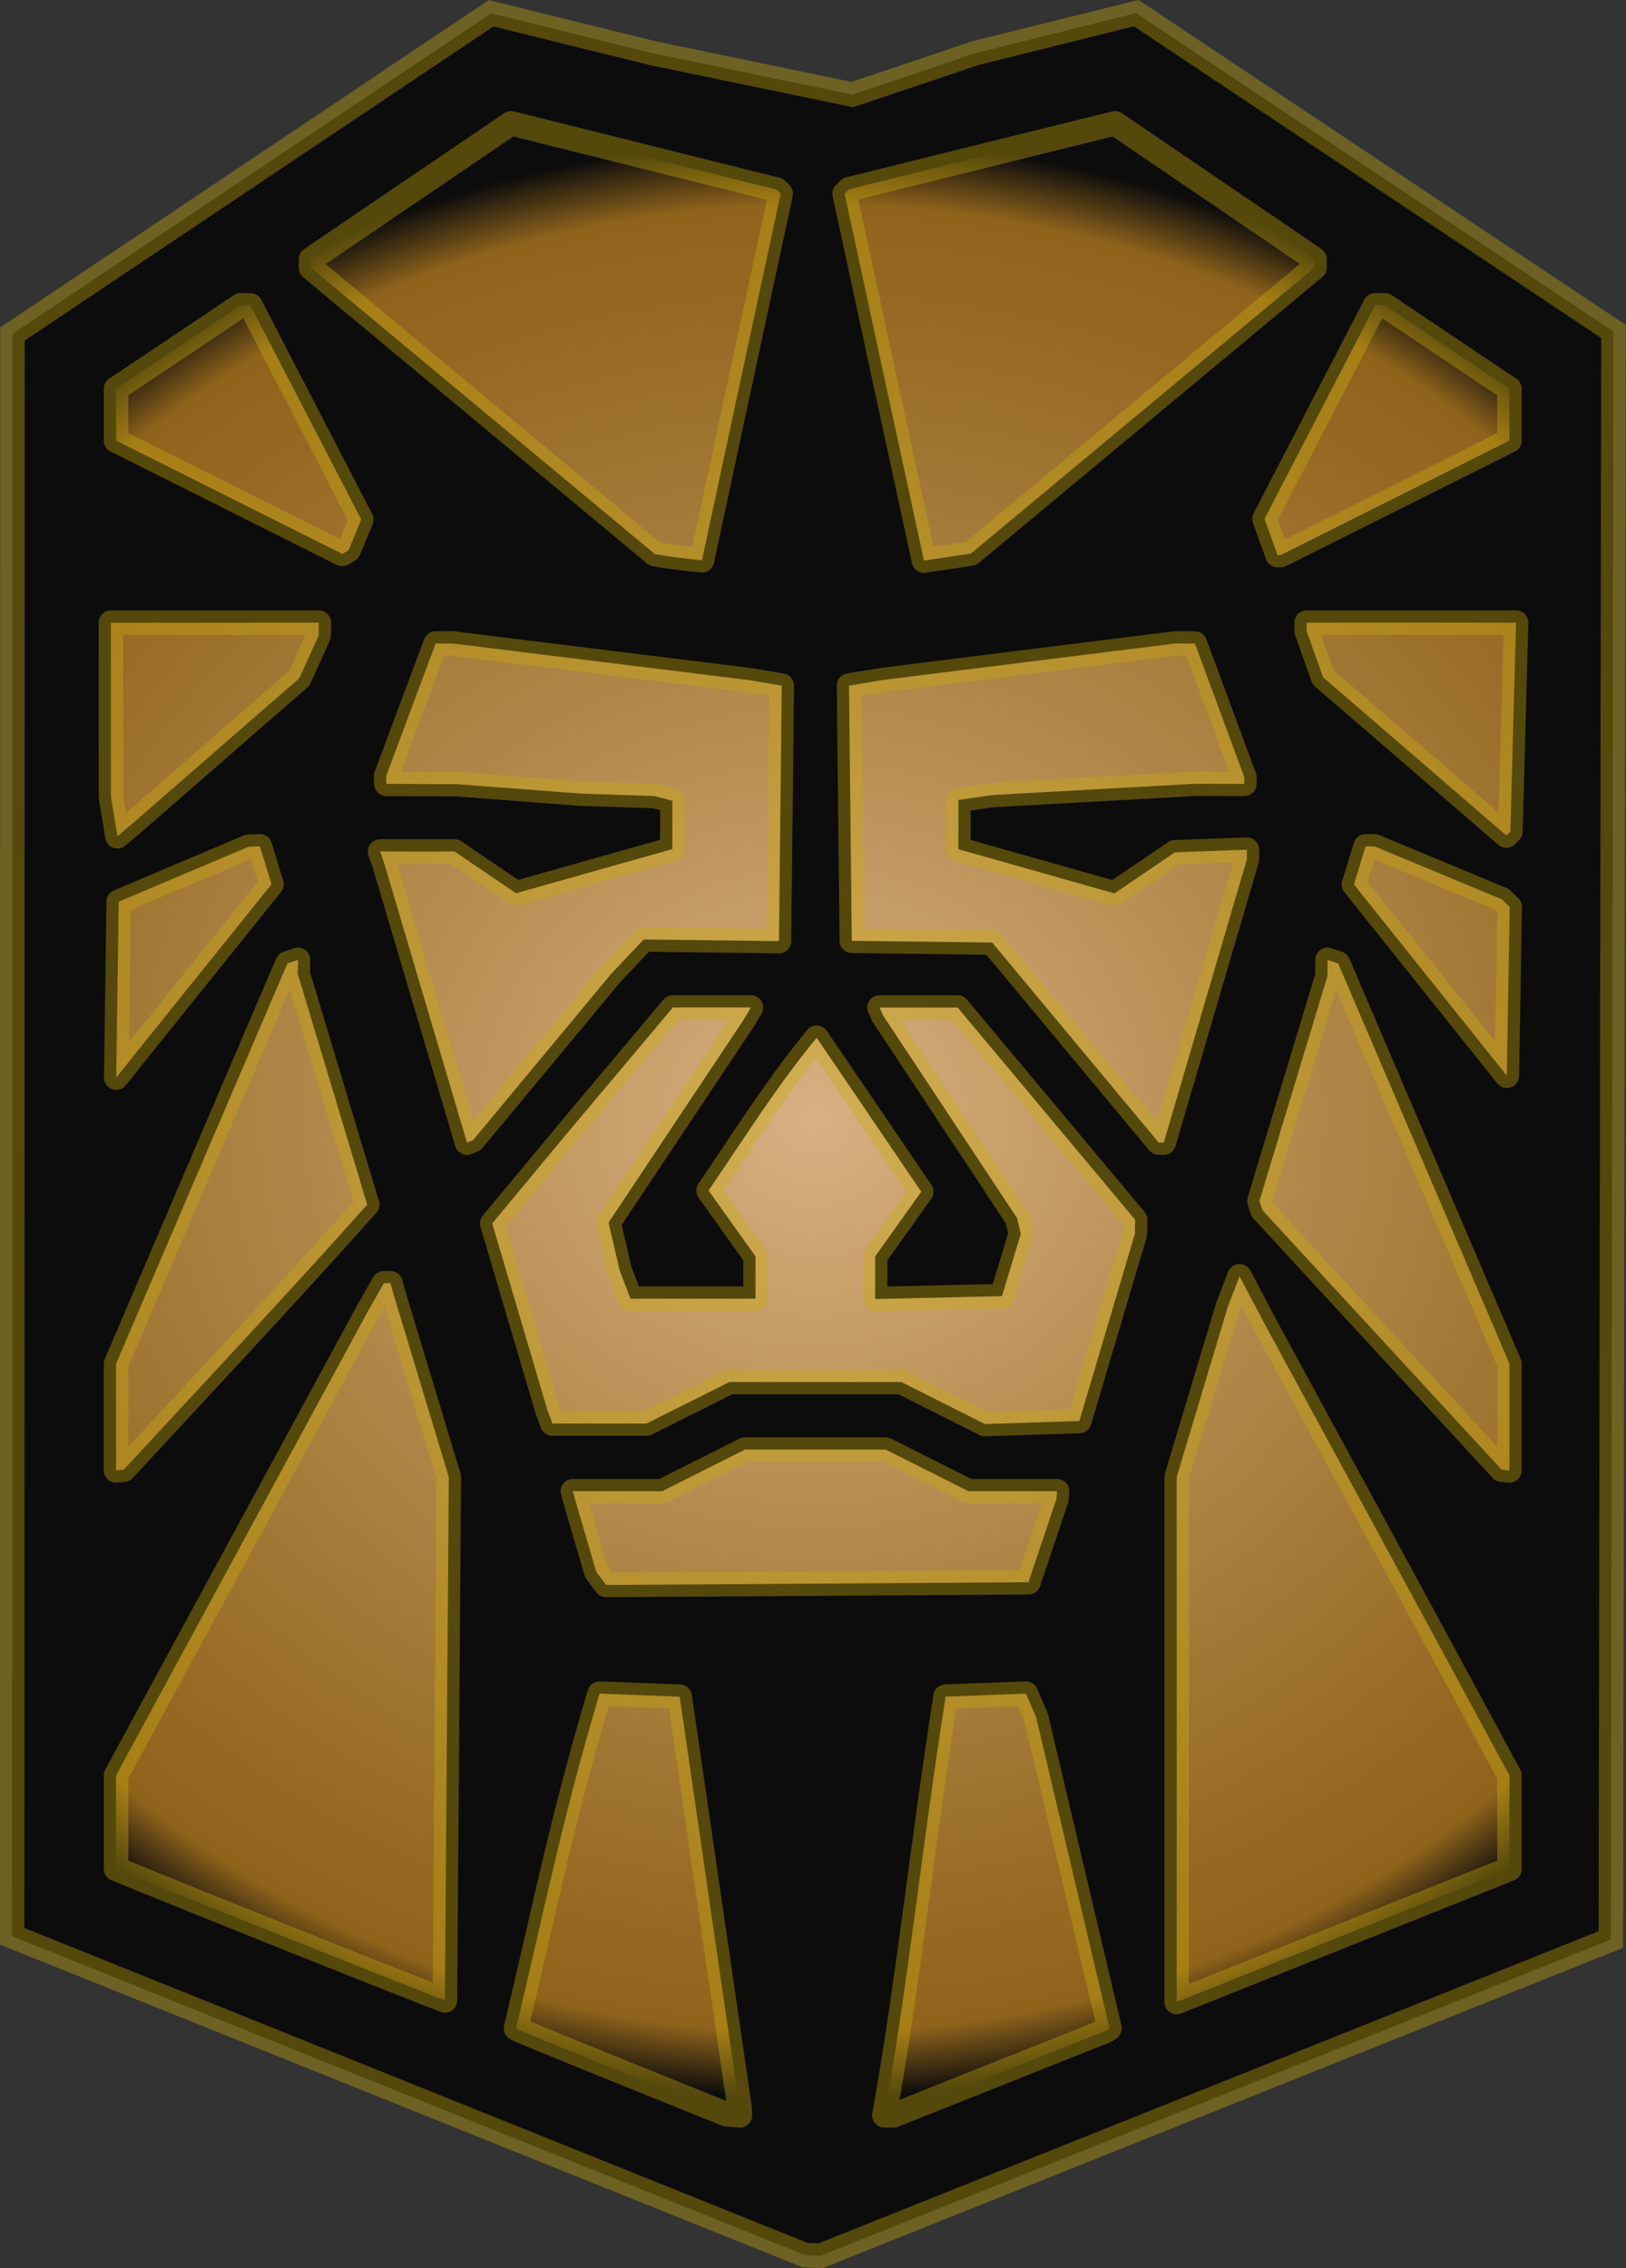 <?xml version="1.0" encoding="UTF-8" standalone="no"?>
<!-- Created with Inkscape (http://www.inkscape.org/) -->

<svg
   viewBox="0 0 212.407 296.218"
   version="1.1"
   id="svg2169"
   inkscape:version="1.2.2 (1:1.2.2+202212051551+b0a8486541)"
   sodipodi:docname="svg.svg"
   width="212.407"
   height="296.218"
   xmlns:inkscape="http://www.inkscape.org/namespaces/inkscape"
   xmlns:sodipodi="http://sodipodi.sourceforge.net/DTD/sodipodi-0.dtd"
   xmlns:xlink="http://www.w3.org/1999/xlink"
   xmlns="http://www.w3.org/2000/svg"
   xmlns:svg="http://www.w3.org/2000/svg">
  <rect x="0" y="0" width="212.407" height="296.218" fill="#333333" stroke="none"/>
  <sodipodi:namedview
     id="namedview2171"
     pagecolor="#c3c3c3"
     bordercolor="#0012ff"
     borderopacity="1"
     inkscape:showpageshadow="true"
     inkscape:pageopacity="0"
     inkscape:pagecheckerboard="true"
     inkscape:deskcolor="#a08aa0"
     inkscape:document-units="px"
     showgrid="true"
     inkscape:zoom="1"
     inkscape:cx="678.5"
     inkscape:cy="528.5"
     inkscape:window-width="3440"
     inkscape:window-height="1369"
     inkscape:window-x="0"
     inkscape:window-y="34"
     inkscape:window-maximized="1"
     inkscape:current-layer="layer7"
     showguides="true"
     shape-rendering="auto">
    <inkscape:page
       x="0"
       y="0"
       width="212.407"
       height="296.218"
       id="page5644"
       inkscape:label="Lion Tamarin" />
    <inkscape:page
       x="248.499"
       y="7.254"
       width="248.013"
       height="289.684"
       id="page5646"
       inkscape:label="Spider Monkey" />
    <inkscape:page
       x="534.282"
       y="9.015"
       width="288.344"
       height="288.263"
       id="page5801"
       inkscape:label="Rhesus Monkey" />
    <inkscape:page
       x="856.343"
       y="11.324"
       width="211.521"
       height="286.684"
       id="page7884"
       inkscape:label="Gorilla" />
    <inkscape:page
       x="1098.807"
       y="10.965"
       width="225.443"
       height="290.159"
       id="page11868"
       inkscape:label="Baboon" />
    <inkscape:page
       x="1352.834"
       y="10.787"
       width="251.728"
       height="294.017"
       id="page14474"
       inkscape:label="Gelada" />
    <inkscape:page
       x="-26.983"
       y="366.075"
       width="243.043"
       height="308.585"
       id="page4441"
       inkscape:label="Chimpanzee" />
    <inkscape:page
       x="246.705"
       y="367.949"
       width="212.559"
       height="308.088"
       id="page6683"
       inkscape:label="Mandrill" />
    <inkscape:page
       x="528.966"
       y="368.351"
       width="263.858"
       height="308.318"
       id="page8897"
       inkscape:label="Orangutan" />
    <inkscape:page
       x="824.148"
       y="368.448"
       width="225.807"
       height="317.037"
       id="page10593"
       inkscape:label="Macaque" />
    <inkscape:page
       x="1070.123"
       y="364.763"
       width="272.801"
       height="330.866"
       id="page14265"
       inkscape:label="Colobus" />
    <inkscape:page
       x="1386.847"
       y="371.656"
       width="295.683"
       height="346.055"
       id="page17840"
       inkscape:label="Howler" />
  </sodipodi:namedview>
  <defs
     id="defs2166">
    <linearGradient
       inkscape:collect="always"
       id="linearGradient15550">
      <stop
         style="stop-color:#0a0096;stop-opacity:1;"
         offset="0"
         id="stop15546" />
      <stop
         style="stop-color:#120999;stop-opacity:0.996;"
         offset="0.535"
         id="stop15554" />
      <stop
         style="stop-color:#ffffff;stop-opacity:0.99;"
         offset="1"
         id="stop15548" />
    </linearGradient>
    <linearGradient
       inkscape:collect="always"
       id="linearGradient10629">
      <stop
         style="stop-color:#00461b;stop-opacity:1;"
         offset="0"
         id="stop10625" />
      <stop
         style="stop-color:#265e2a;stop-opacity:0.965;"
         offset="0.484"
         id="stop10633" />
      <stop
         style="stop-color:#b67e22;stop-opacity:0.564;"
         offset="1"
         id="stop10627" />
    </linearGradient>
    <linearGradient
       inkscape:collect="always"
       id="linearGradient10621">
      <stop
         style="stop-color:#36150c;stop-opacity:1;"
         offset="0"
         id="stop10617" />
      <stop
         style="stop-color:#ff6338;stop-opacity:1;"
         offset="1"
         id="stop10619" />
    </linearGradient>
    <linearGradient
       inkscape:collect="always"
       id="linearGradient9671">
      <stop
         style="stop-color:#7b2b00;stop-opacity:1;"
         offset="0"
         id="stop9667" />
      <stop
         style="stop-color:#7b2b00;stop-opacity:0.803;"
         offset="0.755"
         id="stop9675" />
      <stop
         style="stop-color:#7b2b00;stop-opacity:0;"
         offset="1"
         id="stop9669" />
    </linearGradient>
    <linearGradient
       inkscape:collect="always"
       id="linearGradient14528">
      <stop
         style="stop-color:#02330b;stop-opacity:1"
         offset="0"
         id="stop14524" />
      <stop
         style="stop-color:#49ac07;stop-opacity:0.929"
         offset="0.254"
         id="stop14534" />
      <stop
         style="stop-color:#49ac07;stop-opacity:0.929"
         offset="0.46"
         id="stop15226" />
      <stop
         style="stop-color:#49ac07;stop-opacity:0.929"
         offset="0.68"
         id="stop14532" />
      <stop
         style="stop-color:#02330b;stop-opacity:1"
         offset="1"
         id="stop14526" />
    </linearGradient>
    <linearGradient
       inkscape:collect="always"
       id="linearGradient13552">
      <stop
         style="stop-color:#e91799;stop-opacity:1"
         offset="0"
         id="stop13548" />
      <stop
         style="stop-color:#810d55;stop-opacity:0.932"
         offset="0.791"
         id="stop13556" />
      <stop
         style="stop-color:#e91799;stop-opacity:0"
         offset="1"
         id="stop13550" />
    </linearGradient>
    <linearGradient
       inkscape:collect="always"
       id="linearGradient11864">
      <stop
         style="stop-color:#c0f4ff;stop-opacity:1"
         offset="0"
         id="stop11860" />
      <stop
         style="stop-color:#c0f4ff;stop-opacity:0"
         offset="1"
         id="stop11862" />
    </linearGradient>
    <linearGradient
       inkscape:collect="always"
       id="linearGradient11850">
      <stop
         style="stop-color:#fefefe;stop-opacity:1"
         offset="0"
         id="stop11846" />
      <stop
         style="stop-color:#fefefe;stop-opacity:0.889"
         offset="0.591"
         id="stop11856" />
      <stop
         style="stop-color:#fefefe;stop-opacity:0"
         offset="1"
         id="stop11848" />
    </linearGradient>
    <linearGradient
       inkscape:collect="always"
       id="linearGradient7878">
      <stop
         style="stop-color:#a000ff;stop-opacity:1"
         offset="0"
         id="stop7874" />
      <stop
         style="stop-color:#5b0091;stop-opacity:0.547"
         offset="0.893"
         id="stop7882" />
      <stop
         style="stop-color:#333333;stop-opacity:0"
         offset="1"
         id="stop7876" />
    </linearGradient>
    <linearGradient
       inkscape:collect="always"
       id="linearGradient5797">
      <stop
         style="stop-color:#9993ce;stop-opacity:1"
         offset="0"
         id="stop5793" />
      <stop
         style="stop-color:#ada9ce;stop-opacity:0.522"
         offset="1"
         id="stop5795" />
    </linearGradient>
    <linearGradient
       inkscape:collect="always"
       id="linearGradient2653">
      <stop
         style="stop-color:#d7b183;stop-opacity:1"
         offset="0"
         id="stop2649" />
      <stop
         style="stop-color:#b57c1f;stop-opacity:0.771"
         offset="0.933"
         id="stop2657" />
      <stop
         style="stop-color:#b57c1f;stop-opacity:0"
         offset="1"
         id="stop2651" />
    </linearGradient>
    <radialGradient
       inkscape:collect="always"
       xlink:href="#linearGradient2653"
       id="radialGradient2655"
       cx="124.388"
       cy="110.862"
       fx="124.388"
       fy="110.862"
       r="35.755"
       gradientTransform="matrix(1.542,-0.006,0.005,1.394,21.737,-44.205)"
       gradientUnits="userSpaceOnUse" />
    <radialGradient
       inkscape:collect="always"
       xlink:href="#linearGradient5797"
       id="radialGradient5799"
       cx="317.912"
       cy="119.098"
       fx="317.912"
       fy="119.098"
       r="29.879"
       gradientTransform="matrix(1.68,0.017,-0.025,2.52,-213.334,-189.64)"
       gradientUnits="userSpaceOnUse" />
    <radialGradient
       inkscape:collect="always"
       xlink:href="#linearGradient7878"
       id="radialGradient7880"
       cx="436.797"
       cy="118.866"
       fx="436.797"
       fy="118.866"
       r="32.272"
       gradientTransform="matrix(1.522,0.011,-0.014,1.943,-226.566,-116.801)"
       gradientUnits="userSpaceOnUse" />
    <radialGradient
       inkscape:collect="always"
       xlink:href="#linearGradient11850"
       id="radialGradient11854"
       cx="547.458"
       cy="123.272"
       fx="547.458"
       fy="123.272"
       r="31.26"
       gradientTransform="matrix(1.294,-0.02,0.026,1.722,-164.117,-80.995)"
       gradientUnits="userSpaceOnUse" />
    <radialGradient
       inkscape:collect="always"
       xlink:href="#linearGradient11864"
       id="radialGradient11866"
       cx="547.489"
       cy="132.461"
       fx="547.489"
       fy="132.461"
       r="31.393"
       gradientTransform="matrix(-1.275,-0.01,0.011,-1.359,1243.918,305.999)"
       gradientUnits="userSpaceOnUse" />
    <radialGradient
       inkscape:collect="always"
       xlink:href="#linearGradient13552"
       id="radialGradient13554"
       cx="644.593"
       cy="119.246"
       fx="644.593"
       fy="119.246"
       r="37.625"
       gradientTransform="matrix(2.493,-0.041,0.027,1.648,-965.324,-50.888)"
       gradientUnits="userSpaceOnUse" />
    <linearGradient
       inkscape:collect="always"
       xlink:href="#linearGradient14528"
       id="linearGradient14530"
       x1="702.8"
       y1="104.099"
       x2="794.515"
       y2="104.099"
       gradientUnits="userSpaceOnUse" />
    <radialGradient
       inkscape:collect="always"
       xlink:href="#linearGradient9671"
       id="radialGradient9673"
       cx="661.59"
       cy="504.673"
       fx="661.59"
       fy="504.673"
       r="114.723"
       gradientTransform="matrix(1.235,-0.002,0.003,1.441,-156.85,-224.28)"
       gradientUnits="userSpaceOnUse" />
    <radialGradient
       inkscape:collect="always"
       xlink:href="#linearGradient10621"
       id="radialGradient10623"
       cx="988.532"
       cy="548.733"
       fx="988.532"
       fy="548.733"
       r="74.304"
       gradientTransform="matrix(1.449,-0.015,0.022,2.094,-506.933,-580.088)"
       gradientUnits="userSpaceOnUse" />
    <radialGradient
       inkscape:collect="always"
       xlink:href="#linearGradient10629"
       id="radialGradient10631"
       cx="988.532"
       cy="548.733"
       fx="988.532"
       fy="548.733"
       r="74.675"
       gradientTransform="matrix(1.442,-0.015,0.022,2.084,-499.76,-574.457)"
       gradientUnits="userSpaceOnUse" />
    <radialGradient
       inkscape:collect="always"
       xlink:href="#linearGradient15550"
       id="radialGradient15552"
       cx="1326.001"
       cy="558.805"
       fx="1326.001"
       fy="558.805"
       r="133.169"
       gradientTransform="matrix(0.75,0.779,-0.888,0.855,698.36,-955.744)"
       gradientUnits="userSpaceOnUse" />
  </defs>
  <g
     inkscape:groupmode="layer"
     id="layer6"
     inkscape:label="Spider"
     style="display:inline">
    <g
       id="g2276"
       transform="matrix(2.567,0,0,2.567,-443.211,-135.246)"
       inkscape:label="g2276">
      <path
         style="fill:#010000;fill-opacity:0.986;stroke-width:0.262"
         d="m 296.478,163.834 -4.514,-4.519 v -4.973 -4.973 L 280.706,138.113 269.448,126.857 V 79.597 c 1.004,0.002 2.007,0.004 3.011,0.006 1.715,1.831 3.429,3.661 5.144,5.492 h 3.3 l 3.632,-3.857 3.632,-3.856 4.582,-4.854 4.582,-4.854 5.723,-6.082 5.723,-6.082 h 18.139 c 9.48,10.295 18.052,19.284 27.753,29.585 1.135,-0.002 2.269,-0.004 3.404,-0.006 l 5.144,-5.492 h 2.841 v 47.26 l -11.258,11.256 -11.258,11.256 v 4.978 4.978 l -4.519,4.514 -4.519,4.514 h -16.756 -16.756 l -4.514,-4.519 z"
         id="path5217" />
      <path
         id="path5776"
         style="fill:url(#radialGradient5799);fill-opacity:1;stroke:#fefefe;stroke-width:2.521;stroke-linejoin:round;stroke-dasharray:none;stroke-opacity:0.275;paint-order:stroke fill markers"
         d="m 334.882,159.648 2.893,-2.945 0.004,-4.909 0.004,-4.909 h -0.137 -0.137 l -1.824,0.919 -1.824,0.919 -4.188,-2.097 -4.188,-2.097 h -7.73 -7.73 l -4.188,2.097 -4.188,2.097 -1.831,-0.922 -1.831,-0.922 v 5.039 5.039 l 2.81,2.819 2.81,2.819 h 14.191 14.191 l 2.893,-2.945 z m -29.303,-16.429 3.658,-1.833 h 0.92 0.92 l -0.023,-0.196 -0.023,-0.196 c -3.345,-6.72 -6.689,-13.44 -10.034,-20.16 -1.044,0 -2.089,0 -3.133,0 -0.658,3.39 -1.317,6.78 -1.975,10.17 l -0.064,0.038 -0.064,0.038 c -2.572,1.646 -5.144,3.292 -7.715,4.939 l -0.004,0.52 -0.004,0.52 3.072,3.08 3.072,3.08 1.837,0.013 1.837,0.013 1.702,0.891 1.702,0.891 0.331,0.013 0.331,0.013 z m 30.371,0.916 1.82,-0.916 h 1.778 1.778 c 2.157,-2.162 4.313,-4.324 6.47,-6.486 l -0.109,-0.327 -0.109,-0.327 -3.916,-2.543 -3.916,-2.543 -0.928,-4.688 -0.928,-4.688 -0.176,-0.458 -0.176,-0.458 h -1.467 -1.467 c -3.304,6.728 -6.607,13.455 -9.911,20.183 v 0.25 0.25 h 0.916 0.916 l 3.469,1.822 3.469,1.822 0.334,0.011 0.334,0.011 1.82,-0.916 z m -4.975,-22.971 v -0.268 -0.268 c -3.404,-8.181 -6.807,-16.362 -10.211,-24.543 0,-1.045 0,-2.091 0,-3.136 5.935,0 11.869,0 17.804,0 v 1.809 1.809 l -2.385,0.549 -2.385,0.549 -4.422,-0.174 -4.422,-0.174 v 0.295 0.295 l 0.633,1.432 0.633,1.432 1.003,0.265 1.003,0.265 2.805,0.697 2.805,0.697 4.068,-1.003 4.068,-1.003 c 0,-4.014 0,-8.028 0,-12.043 -0.823,-0.835 -1.645,-1.67 -2.468,-2.505 -5.51,0 -11.02,0 -16.529,0 -1.124,1.135 -2.249,2.269 -3.373,3.404 -1.212,0 -2.425,0 -3.637,0 -1.135,-1.135 -2.269,-2.269 -3.404,-3.404 -5.519,0 -11.039,0 -16.558,0 -0.826,0.838 -1.652,1.677 -2.478,2.515 0.047,4.005 0.094,8.01 0.141,12.015 l 3.927,1.014 3.927,1.014 3.967,-0.969 3.967,-0.969 0.573,-1.353 0.573,-1.353 0.151,-0.366 0.151,-0.366 -4.559,0.175 -4.559,0.175 -2.422,-0.581 -2.422,-0.581 v -1.781 -1.781 c 5.935,0 11.869,0 17.804,0 0,1.139 0,2.279 0,3.418 -3.414,8.179 -6.828,16.358 -10.242,24.537 l 10.251,20.498 3.023,-0.074 3.023,-0.074 c 3.392,-6.697 6.785,-13.394 10.177,-20.091 z m -20.289,2.394 -2.541,-3.166 0.729,-0.761 0.729,-0.761 h 1.256 1.256 l 1.968,0.974 1.968,0.974 v 2.953 2.953 h -1.412 -1.412 z m 8.769,0.212 v -2.953 l 1.968,-0.974 1.968,-0.974 h 1.256 1.256 l 0.745,0.777 0.745,0.777 -0.892,1.138 -0.892,1.138 -1.571,2 -1.571,2 -1.505,0.012 -1.505,0.012 v -2.953 z m -11.595,-19.17 -0.082,-0.098 -0.082,-0.098 -2.919,0.724 -2.919,0.724 -2.525,-0.562 -2.524,-0.562 -0.2,0.003 -0.2,0.003 0.92,1.826 0.92,1.826 v 4.599 4.599 c 1.414,-0.051 2.828,-0.101 4.242,-0.152 1.868,-4.463 3.455,-8.256 5.37,-12.832 z m 29.399,8.503 v -4.457 l 0.933,-1.853 0.933,-1.853 -0.132,-0.132 -0.132,-0.132 -2.443,0.589 -2.443,0.589 -2.966,-0.709 -2.966,-0.709 -0.123,0.123 -0.123,0.123 5.371,12.881 c 1.363,0 2.727,0 4.09,0 z" />
    </g>
  </g>
  <g
     inkscape:groupmode="layer"
     id="layer4"
     inkscape:label="Gorilla"
     style="display:inline">
    <g
       id="g2379"
       transform="matrix(2.567,0,0,2.567,-443.211,-135.246)">
      <path
         style="fill:#000308;fill-opacity:1;stroke-width:0.259"
         d="m 531.934,165.207 -2.07,-3.563 -2.175,-0.074 -2.175,-0.074 -0.276,-0.444 -0.276,-0.444 -5.126,-8.81 -5.126,-8.81 -4.242,-7.298 -4.242,-7.298 V 113.635 98.878 l 9.878,-17.459 9.878,-17.459 1.937,-3.433 1.937,-3.433 h 17.548 17.548 l 6.05,10.688 6.05,10.688 5.785,10.232 5.785,10.232 v 14.72 14.72 l -7.203,12.359 -7.203,12.359 -2.445,4.201 -2.445,4.201 -2.197,0.074 -2.197,0.074 -2.038,3.563 -2.038,3.563 h -13.427 -13.427 z"
         id="path8257" />
      <path
         id="path11802"
         style="fill:url(#radialGradient11866);fill-opacity:1;stroke:url(#radialGradient11854);stroke-width:0.532;stroke-linejoin:round;stroke-dasharray:none;paint-order:stroke fill markers"
         d="m 560.38,157.197 3.239,-5.61 0.086,-0.218 0.086,-0.218 h -16.367 -16.367 l 0.086,0.225 0.086,0.225 3.229,5.605 3.229,5.605 9.726,-10e-4 9.726,-0.001 3.239,-5.61 z m -23.114,-11.165 0.076,-1.879 h 0.586 0.586 l 0.892,1.879 0.892,1.879 7.026,0.069 7.026,0.069 0.267,-0.328 0.267,-0.328 0.65,-1.555 0.65,-1.555 0.661,-0.081 0.661,-0.081 0.076,1.895 0.076,1.895 3.929,0.071 3.929,0.071 0.541,-0.759 0.541,-0.759 v -0.298 -0.298 l -4.437,-7.694 -4.437,-7.694 -0.365,-0.586 -0.365,-0.586 -9.64,0.068 -9.64,0.068 -4.723,8.162 -4.723,8.162 -0.009,0.349 -0.009,0.349 0.541,0.759 0.541,0.759 3.929,-0.071 3.929,-0.071 z m 7.142,-6.931 -1.725,-2.202 h -0.923 -0.923 l -0.53,0.665 -0.53,0.665 -1.198,-0.082 -1.198,-0.082 1.45,-2.526 1.45,-2.526 h 1.608 1.608 l 1.928,2.716 1.928,2.716 0.381,-0.449 0.381,-0.449 1.616,-2.267 1.616,-2.267 1.602,7e-5 1.602,7e-5 1.36,2.418 1.36,2.418 v 0.173 0.173 h -1.147 -1.147 l -0.51,-0.648 -0.51,-0.648 h -0.913 -0.913 l -1.72,2.202 -1.72,2.202 h -1.28 -1.28 z m -9.92,-9.45 2.443,-3.361 4.7,-0.008 4.7,-0.008 -0.107,-2.138 -0.107,-2.138 -0.387,-9.44 -0.387,-9.44 -0.114,-0.114 -0.114,-0.114 -0.356,0.137 -0.356,0.137 -2.351,5.401 -2.351,5.401 -4.041,9.274 -4.041,9.274 v 0.248 0.248 h 0.213 0.213 z m 28.742,3.129 v -0.232 l -3.094,-7.088 -3.094,-7.088 -3.333,-7.643 -3.333,-7.643 -0.408,-0.079 -0.408,-0.079 -0.163,2.41 -0.163,2.41 -0.255,7.125 -0.255,7.125 -0.145,2.138 -0.145,2.138 4.742,0.011 4.742,0.011 2.443,3.357 2.443,3.357 h 0.212 0.212 v -0.232 z m -27.98,-16.545 3.702,-8.486 0.111,-0.415 0.111,-0.415 -1.222,-0.168 -1.222,-0.168 h -0.719 -0.719 l -2.412,0.92 -2.412,0.92 -2.171,-0.791 -2.171,-0.791 h -1.167 -1.167 l 0.164,0.453 0.164,0.453 3.55,8.486 3.55,8.486 h 0.165 0.165 z m 31.919,-0.003 3.55,-8.483 0.169,-0.453 0.169,-0.453 h -1.232 -1.232 l -2.099,0.795 -2.099,0.795 -2.419,-0.925 -2.419,-0.925 h -0.719 -0.719 l -1.202,0.165 -1.202,0.165 v 0.235 0.235 l 3.47,7.956 3.47,7.956 0.328,0.713 0.328,0.713 0.153,-0.003 0.153,-0.003 z m -47,-13.602 0.598,-1.099 0.414,-2.903 0.414,-2.903 1.31,-0.077 1.31,-0.077 1.092,-1.814 1.092,-1.814 0.019,-0.324 0.019,-0.324 h -2.953 -2.953 l -2.134,3.673 -2.134,3.673 0.438,2.093 0.438,2.093 0.132,0.453 0.132,0.453 1.084,-0.002 1.084,-0.002 0.598,-1.099 z m 7.803,0.061 2.155,-1.042 5.216,1.032 5.216,1.032 0.433,-0.566 0.433,-0.566 -0.098,-0.158 -0.098,-0.158 -4.352,-2.027 -4.352,-2.027 -0.188,-0.161 -0.188,-0.161 0.508,-0.835 0.508,-0.835 1.235,0.001 1.235,0.001 5.909,1.794 5.909,1.794 2.771,-0.868 2.771,-0.868 3.182,-0.942 3.182,-0.942 1.17,0.079 1.17,0.079 0.507,0.803 0.507,0.803 -4.654,2.177 -4.654,2.177 -0.01,0.166 -0.01,0.166 0.453,0.542 0.453,0.542 5.182,-1.04 5.182,-1.04 2.207,1.046 2.207,1.046 h 0.708 0.708 v -0.227 -0.227 l -3.304,-5.927 -3.304,-5.927 -1.296,-0.066 -1.296,-0.066 -6.933,2.178 -6.933,2.178 -6.984,-2.176 -6.984,-2.176 h -1.144 -1.144 l -0.262,0.324 -0.262,0.324 -3.138,5.64 -3.138,5.64 v 0.255 0.255 h 0.726 0.726 l 2.155,-1.042 z m 50.004,-1.309 0.541,-2.352 v -0.212 -0.212 l -2.093,-3.655 -2.093,-3.655 h -2.978 -2.978 l 0.084,0.324 0.084,0.324 1.036,1.877 1.036,1.877 1.318,0.002 1.318,0.002 0.323,2.656 0.323,2.656 0.669,1.36 0.669,1.36 h 1.1 1.1 l 0.541,-2.352 z" />
    </g>
  </g>
  <g
     inkscape:groupmode="layer"
     id="layer3"
     inkscape:label="Baboon"
     style="display:inline">
    <g
       id="g2383"
       style="display:inline"
       transform="matrix(2.567,0,0,2.567,-443.211,-135.246)">
      <path
         style="fill:#161616;fill-opacity:1;stroke-width:0.262"
         d="m 624.595,161.265 -8.715,-8.718 v -4.127 -4.127 h -1.059 -1.059 l -3.422,1.966 -3.422,1.966 h -3.122 -3.122 v -37.483 -37.483 l 3.926,-2.626 3.926,-2.626 h 6.055 6.055 l 5.944,-3.12 5.944,-3.12 4.325,-2.302 4.325,-2.302 3.071,-0.104 3.071,-0.104 10.615,5.545 10.615,5.545 5.98,-0.026 5.98,-0.026 3.993,2.674 3.993,2.674 v 37.442 37.442 l -3.211,-0.004 -3.211,-0.004 -3.381,-1.962 -3.381,-1.962 h -1.01 -1.01 v 3.999 3.999 l -8.849,8.846 -8.849,8.846 h -11.141 -11.141 z"
         id="path12241" />
      <path
         id="path13529"
         style="fill:url(#radialGradient13554);fill-opacity:1;stroke:#9e0a3b;stroke-width:5.015;stroke-linejoin:round;stroke-dasharray:none;stroke-opacity:0.261;paint-order:stroke fill markers"
         d="m 657.43,158.711 5.5,-5.505 H 644.648 626.366 v 0.123 0.123 l 5.44,5.374 5.44,5.374 7.342,0.008 7.342,0.008 5.5,-5.505 z m -26.346,-11.272 v -2.621 l 0.459,5.2e-4 0.459,5.2e-4 1.311,2.555 1.311,2.555 9.892,0.069 9.892,0.069 1.326,-2.642 1.326,-2.642 0.411,0.083 0.411,0.083 0.036,2.49 0.036,2.49 h 4.194 4.194 l 0.07,-5.958 0.07,-5.958 -0.983,-1.12 -0.983,-1.12 -2.36,-2.621 -2.36,-2.621 -2.035,-2.18 -2.035,-2.18 V 112.322 98.474 l -2.753,-0.981 -2.753,-0.981 v -0.883 -0.883 h 4.3 4.3 l 4.154,-2.639 4.154,-2.639 v -0.573 -0.573 l -2.682,-0.075 -2.682,-0.075 -2.254,0.796 -2.254,0.796 h -3.546 -3.546 l -1.014,-0.804 -1.015,-0.804 -0.82,0.083 -0.82,0.083 -0.099,2.49 -0.099,2.49 -0.266,16.384 -0.266,16.384 -0.164,3.998 -0.164,3.998 h -0.969 -0.969 l -0.313,-16.843 -0.313,-16.843 -0.165,-6.095 -0.165,-6.095 h -0.872 -0.872 l -0.896,0.786 -0.896,0.786 h -3.591 -3.591 l -2.228,-0.786 -2.228,-0.786 h -2.732 -2.732 v 0.626 0.626 l 4.162,2.65 4.162,2.65 h 4.358 4.358 v 0.875 0.875 l -2.425,0.837 -2.425,0.837 -0.337,0.21 -0.337,0.21 0.014,13.679 0.014,13.679 -3.637,3.994 -3.637,3.994 -1.739,1.966 -1.739,1.966 -0.003,5.92 -0.003,5.92 0.175,0.175 0.175,0.175 h 4.02 4.02 v -2.621 z m 7.078,-4.949 v -0.754 l 0.428,-1.895 0.428,-1.895 0.948,0.157 0.948,0.157 0.983,0.277 0.983,0.277 v 2.216 2.216 h -2.359 -2.359 z m 8.182,-1.522 0.076,-2.276 1.77,-0.431 1.77,-0.431 0.281,0.938 0.281,0.938 0.147,1.769 0.147,1.769 h -2.274 -2.274 z m -16.308,-32.273 v -9.384 l -2.54,-1.954 -2.54,-1.954 -0.344,-0.21 -0.344,-0.21 0.004,9.516 0.004,9.516 2.29,2.013 2.29,2.013 0.59,0.019 0.59,0.019 v -9.384 z m 32.493,7.287 2.343,-1.966 0.014,-9.503 0.014,-9.503 h -0.153 -0.153 l -2.862,2.245 -2.862,2.245 v 9.307 9.307 l 0.657,-0.083 0.657,-0.083 z m -33.1,-31.726 2.048,-0.793 13.016,0.003 13.016,0.003 2.165,0.798 2.165,0.798 2.645,-0.074 2.645,-0.074 V 84.261 83.606 l -7.34,-3.723 -7.34,-3.723 -7.798,-0.013 -7.798,-0.013 -7.472,3.733 -7.472,3.733 v 0.723 0.723 h 2.736 2.736 l 2.048,-0.793 z m -19.826,-0.962 0.752,-0.444 0.075,-2.109 0.075,-2.109 2.032,-1.395 2.032,-1.395 v -0.77 -0.77 h -1.884 -1.884 l -1.914,1.245 -1.914,1.245 -0.003,3.473 -0.003,3.473 h 0.943 0.943 l 0.752,-0.444 z m 72.541,-3.016 0.073,-3.329 -1.979,-1.335 -1.979,-1.335 -1.896,0.077 -1.896,0.077 -0.079,0.679 -0.079,0.679 2.111,1.386 2.111,1.386 v 2.042 2.042 l 0.721,0.545 0.721,0.545 1.049,-0.064 1.049,-0.064 z" />
    </g>
  </g>
  <g
     inkscape:groupmode="layer"
     id="layer5"
     inkscape:label="Rhesus"
     style="display:inline">
    <g
       id="g2280"
       transform="matrix(2.567,0,0,2.567,-443.211,-135.246)">
      <path
         style="fill:#000400;fill-opacity:1;stroke-width:0.261"
         d="m 421.281,164.565 -7.181,-3.874 -0.178,-0.346 -0.178,-0.346 -0.563,-5.484 -0.563,-5.484 -0.304,-0.288 -0.304,-0.288 -4.5,-1.909 -4.5,-1.909 -0.125,-0.415 -0.125,-0.415 -1.042,-5.353 -1.042,-5.353 -2.091,-10.707 -2.091,-10.707 -2.236,-11.49 -2.236,-11.49 -0.116,-0.326 -0.116,-0.326 h -3.603 -3.603 l -1.903,-3.816 -1.903,-3.816 -0.003,-4.084 -0.003,-4.084 3.974,-0.072 3.974,-0.072 11.928,-7.958 11.928,-7.958 h 24.328 24.328 l 11.942,7.965 11.942,7.965 h 3.989 3.989 v 4.051 4.051 l -1.96,3.914 -1.96,3.914 h -3.654 -3.654 v 0.084 0.084 l -0.663,3.376 -0.663,3.376 -1.412,7.181 -1.412,7.181 -1.726,8.879 -1.726,8.879 -1.713,8.759 -1.713,8.759 -4.784,2.04 -4.784,2.04 -0.147,0.952 -0.147,0.952 -0.532,4.951 -0.532,4.951 -0.318,0.206 -0.318,0.206 -7.096,3.787 -7.096,3.787 -8.312,-0.023 -8.312,-0.023 -7.181,-3.874 z"
         id="path7297" />
      <path
         id="path7857"
         style="fill:url(#radialGradient7880);fill-opacity:1;stroke:#270064;stroke-width:1.624;stroke-linejoin:round;stroke-dasharray:none;stroke-opacity:0.839;paint-order:stroke fill markers"
         d="m 447.695,158.802 5.445,-2.893 0.01,-0.044 0.01,-0.044 0.376,-3.493 0.376,-3.493 -0.141,-0.228 -0.141,-0.228 H 436.803 419.975 v 0.82 0.82 l 0.304,2.913 0.304,2.913 5.376,2.914 5.376,2.914 5.458,0.011 5.458,0.011 5.445,-2.893 z m 6.751,-32.864 v -19.305 l -5.134,-2.632 -5.134,-2.632 -0.107,0.107 -0.107,0.107 1.953,9.752 1.953,9.752 -2.144,5.615 -2.144,5.615 -1.291,0.078 -1.291,0.078 -1.492,2.272 -1.492,2.272 -1.119,-0.026 -1.119,-0.026 -1.502,-2.259 -1.502,-2.259 h -1.266 -1.266 l -2.168,-5.68 -2.168,-5.68 1.96,-9.793 1.96,-9.793 -0.076,-0.092 -0.076,-0.092 -5.043,2.583 -5.044,2.583 -0.067,19.379 -0.067,19.38 h 17.498 17.498 v -19.305 z m -19.117,1.36 0.077,-1.885 -0.599,-0.13 -0.599,-0.13 -2.203,-0.395 -2.203,-0.395 -0.109,0.109 -0.109,0.109 1.09,1.974 1.09,1.974 0.405,0.405 0.405,0.405 1.34,-0.078 1.34,-0.078 z m 7.572,-0.431 1.384,-2.317 -0.101,-0.101 -0.101,-0.101 -2.196,0.4 -2.196,0.4 -0.588,0.13 -0.588,0.13 v 1.779 1.779 l 0.186,0.186 0.186,0.186 1.314,-0.077 1.314,-0.077 z m -7.353,-15.571 0.295,-9.793 0.031,-0.065 0.031,-0.065 h 1.003 1.003 l 0.172,4.742 0.172,4.742 v 3.183 3.183 l 0.169,1.998 0.169,1.998 h 2.965 2.965 v -0.272 -0.272 l -0.54,-3.057 -0.54,-3.058 -2.415,-13.187 -2.415,-13.188 -1.522,-0.079 -1.522,-0.079 -0.231,0.231 -0.231,0.231 -1.956,10.686 -1.956,10.686 -0.923,5.092 -0.923,5.092 -0.147,0.596 -0.147,0.596 3.099,-0.074 3.099,-0.074 z m -10.617,-11.472 5.607,-2.326 0.077,-0.232 0.077,-0.232 0.879,-4.293 0.879,-4.293 -0.116,-0.196 -0.116,-0.196 h -0.73 -0.73 l -3.106,2.87 -3.106,2.87 -1.652,0.003 -1.652,0.003 -4.649,-2.88 -4.649,-2.88 -3.622,0.073 -3.622,0.073 -0.087,0.759 -0.087,0.759 4.04,4.072 4.04,4.072 0.322,2.154 0.322,2.154 3.036,-0.003 3.036,-0.003 5.607,-2.326 z m 35.931,0.162 0.282,-2.04 3.964,-3.97 3.964,-3.97 v -0.976 -0.976 h -3.629 -3.629 l -4.659,2.873 -4.659,2.873 -1.7,-0.013 -1.7,-0.013 -3.003,-2.855 -3.003,-2.855 -0.849,-0.005 -0.849,-0.005 -1.9e-4,0.326 -1.8e-4,0.326 0.82,4.178 0.82,4.178 0.29,0.309 0.29,0.309 5.353,2.222 5.353,2.222 3.132,-0.051 3.132,-0.051 0.282,-2.039 z m 8.209,-15.843 v -0.778 l -5.486,-3.661 -5.486,-3.661 h -8.765 -8.765 l -1.293,2.742 -1.293,2.742 h -1.127 -1.127 l -1.254,-2.742 -1.254,-2.742 -8.777,-0.003 -8.777,-0.003 -5.549,3.719 -5.549,3.719 v 0.722 0.722 h 32.251 32.251 v -0.778 z" />
    </g>
  </g>
  <g
     inkscape:groupmode="layer"
     id="layer2"
     inkscape:label="Gelada"
     style="display:inline">
    <g
       id="g2387"
       inkscape:label="g2387"
       transform="matrix(2.567,0,0,2.567,-443.211,-135.246)">
      <path
         style="fill:#090301;fill-opacity:1;stroke-width:0.266"
         d="m 720.038,155.14 -20.381,-16.276 -0.014,-32.819 -0.014,-32.819 16.343,-8.17 16.343,-8.17 h 16.283 16.283 l 16.335,8.179 16.335,8.179 0.068,32.716 0.068,32.716 -20.461,16.37 -20.461,16.37 h -2.023 -2.023 l 0.179,-0.465 0.179,-0.465 0.581,-1.688 0.581,-1.688 7.441,-8.559 7.441,-8.559 7.374,-8.458 7.374,-8.458 v -0.222 -0.222 l -2.054,-1.202 -2.054,-1.202 h -5.254 -5.254 v 4.748 4.748 l -5.913,7.787 -5.913,7.787 -1.291,0.02 -1.291,0.02 -1.648,4.65 -1.648,4.65 -1.154,3.388 -1.154,3.388 h -0.693 -0.693 l -0.275,-0.864 -0.275,-0.864 -2.359,-6.909 -2.359,-6.909 -0.254,-0.332 -0.254,-0.332 h -1.263 -1.263 l -5.879,-7.837 -5.879,-7.837 v -4.652 -4.652 h -5.188 -5.188 l -2.12,1.232 -2.12,1.232 v 0.111 0.111 l 5.115,5.88 5.115,5.88 3.954,4.536 3.954,4.536 3.121,3.587 3.121,3.587 2.655,3.056 2.655,3.056 0.7,1.942 0.7,1.942 v 0.25 0.25 l -1.927,-1.8e-4 -1.927,-1.8e-4 z"
         id="path13929" />
      <path
         id="path14495"
         style="fill:url(#linearGradient14530);fill-opacity:1;stroke:#3fa323;stroke-width:1.045;stroke-linecap:round;stroke-dasharray:none;stroke-opacity:1;paint-order:stroke fill markers"
         d="m 759.751,143.243 3.654,-4.78 v -1.062 -1.062 h -14.748 -14.748 v 1.156 1.156 l 3.605,4.69 3.605,4.69 7.489,-0.005 7.489,-0.005 3.654,-4.78 z m -19.344,-10.408 0.065,-0.083 0.646,-2.124 0.646,-2.124 0.436,-0.084 0.436,-0.084 0.752,2.306 0.752,2.306 4.363,-0.044 4.363,-0.044 0.179,-0.111 0.179,-0.111 0.64,-2.135 0.64,-2.135 0.418,-10e-4 0.418,-0.001 0.627,2.059 0.627,2.059 0.183,0.218 0.183,0.218 3.157,7e-5 3.157,7e-5 0.07,-8.99 0.07,-8.99 -2.129,-2.117 -2.129,-2.117 V 100.538 90.368 h -0.2 -0.2 l -1.674,0.996 -1.674,0.997 0.01,15.745 0.01,15.745 h -1.443 -1.443 l -2.027,-0.924 -2.027,-0.924 -1.834,0.924 -1.834,0.924 h -1.468 -1.468 V 108.043 92.235 l -1.853,-0.933 -1.853,-0.933 h -0.14 -0.14 l -0.005,10.164 -0.005,10.164 -1.987,2.116 -1.987,2.116 v 8.934 8.934 l 0.111,0.111 0.111,0.111 3.106,-0.05 3.106,-0.05 0.065,-0.083 z m -22.708,-8.55 11.559,-6.503 0.083,-1.12 0.083,-1.12 -0.349,0.144 -0.349,0.144 -7.573,3.115 -7.573,3.115 -5.315,2.182 -5.315,2.182 -0.075,3.116 -0.075,3.116 1.669,-0.934 1.669,-0.934 z m 76.74,5.031 -0.076,-2.859 -5.713,-2.331 -5.713,-2.331 -7.18,-2.937 -7.18,-2.937 -0.371,-0.087 -0.371,-0.087 0.01,1.052 0.01,1.052 0.233,0.08 0.233,0.08 12.888,7.267 12.888,7.267 0.209,-0.184 0.209,-0.184 z m -78.189,-16.294 13.137,-7.374 0.003,-1.027 0.003,-1.027 -0.465,0.134 -0.465,0.134 -11.427,4.703 -11.427,4.703 -1.395,0.546 -1.395,0.546 v 3.019 3.019 h 0.147 0.147 l 13.137,-7.374 z m 78.246,4.46 v -2.914 l -0.481,-0.257 -0.481,-0.257 -12.687,-5.207 -12.687,-5.207 -0.211,0.131 -0.211,0.131 0.159,0.942 0.159,0.942 12.888,7.278 12.888,7.278 0.332,0.026 0.332,0.027 z M 751.978,103.883 V 90.407 l 1.395,-0.791 1.395,-0.791 4.252,-2.177 4.252,-2.177 v -0.688 -0.688 l -1.329,0.028 -1.329,0.028 -2.657,1.065 -2.657,1.065 -1.564,0.068 -1.564,0.068 -0.962,-1.128 -0.962,-1.128 -1.529,-0.058 -1.529,-0.058 -1.116,1.137 -1.116,1.137 h -1.488 -1.488 l -2.775,-1.085 -2.775,-1.085 -1.196,-0.033 -1.196,-0.033 -0.081,0.69 -0.081,0.69 5.595,2.884 5.595,2.884 v 13.484 13.484 l 1.788,0.901 1.788,0.901 1.667,-0.822 1.667,-0.822 z m -35.485,-3.079 12.499,-7.024 0.217,-0.209 0.217,-0.209 -0.085,-0.945 -0.085,-0.945 -9.699,3.983 -9.699,3.983 -3.455,1.392 -3.455,1.392 -0.075,3.122 -0.075,3.122 0.596,-0.319 0.596,-0.319 z m 78.003,4.607 v -3.027 l -0.332,-0.135 -0.332,-0.135 -12.631,-5.189 -12.631,-5.189 -0.367,-0.086 -0.367,-0.086 0.009,1.007 0.009,1.007 0.101,0.082 0.101,0.082 6.112,3.415 6.112,3.415 6.909,3.913 6.909,3.913 0.199,0.021 0.199,0.021 v -3.027 z m -81.121,-14.933 9.771,-5.492 3.118,-1.759 3.118,-1.759 0.004,-1.025 0.004,-1.025 -0.465,0.166 -0.465,0.166 -12.822,5.235 -12.822,5.235 v 3.026 3.026 l 0.393,-0.151 0.393,-0.151 9.771,-5.492 z m 81.121,2.823 V 90.387 l -0.465,-0.248 -0.465,-0.248 -6.643,-2.719 -6.643,-2.719 -6.086,-2.481 -6.086,-2.481 -0.159,0.098 -0.159,0.098 0.021,0.889 0.021,0.889 13,7.35 13,7.35 0.332,0.024 0.332,0.024 v -2.914 z m -76.531,-17.494 11.294,-6.356 0.083,-0.968 0.083,-0.968 h -0.334 -0.334 l -8.518,3.492 -8.518,3.492 -4.385,1.796 -4.385,1.796 -0.075,3.107 -0.075,3.107 1.935,-1.07 1.935,-1.07 z m 76.531,5.43 V 78.217 l -6.975,-2.865 -6.976,-2.865 -6.245,-2.57 -6.245,-2.57 -0.146,0.815 -0.146,0.815 0.087,0.266 0.087,0.266 8.539,4.783 8.539,4.783 4.541,2.572 4.541,2.572 0.199,0.019 0.199,0.019 z m -31.091,-2.426 v -0.928 l -3.451,-1.729 -3.451,-1.729 h -1.731 -1.731 v -0.409 -0.409 l 1.209,-4.813 1.209,-4.813 -0.212,-0.202 -0.212,-0.202 -3.219,-1.706 -3.219,-1.706 -3.424,1.81 -3.424,1.81 0.089,0.47 0.089,0.47 1.057,4.385 1.057,4.385 0.134,0.465 0.134,0.465 h -1.875 -1.875 l -3.324,1.656 -3.324,1.656 v 1.001 1.001 h 14.748 14.748 z" />
    </g>
  </g>
  <g
     inkscape:label="Lion Tamarind"
     inkscape:groupmode="layer"
     id="layer1"
     transform="translate(-228.974,4.769)">
    <g
       id="g1972"
       transform="matrix(2.567,0,0,2.567,-214.238,-140.015)"
       inkscape:label="errythin">
      <path
         style="fill:#0c0c0c;fill-opacity:1;stroke:#cbab0b;stroke-width:1.247;stroke-dasharray:none;stroke-opacity:0.381"
         d="m 193.446,159.298 -20.174,-8.108 0.01,-40.756 0.01,-40.756 12.179,-8.158 12.179,-8.158 8.23,2.032 10.151,2.104 6.261,-2.108 8.182,-2.036 12.146,8.097 12.146,8.097 -0.067,40.904 -0.067,40.904 -20.107,8.044 -20.107,8.044 -0.399,-0.018 -0.399,-0.018 -20.174,-8.108 z"
         id="path2069"
         sodipodi:nodetypes="cccccccccccccccccccc"
         inkscape:label="bg" />
      <path
         id="path3983"
         style="fill:url(#radialGradient2655);fill-opacity:1;stroke:#cbab0b;stroke-width:1.247;stroke-linecap:round;stroke-linejoin:round;stroke-dasharray:none;stroke-opacity:0.381;paint-order:stroke fill markers"
         d="m 210.302,160.101 -0.011,-0.198 c -1.015,-6.967 -2.03,-13.935 -3.045,-20.902 -1.359,-0.051 -2.718,-0.103 -4.077,-0.155 -1.923,6.44 -2.844,11.152 -4.251,17.025 l 0.075,0.055 c 3.69,1.534 7.482,3.044 10.659,4.326 l 0.331,0.024 0.331,0.024 -0.011,-0.198 z m 13.241,-1.957 5.424,-2.16 0.076,-0.057 0.076,-0.057 c -1.244,-5.27 -2.488,-10.541 -3.731,-15.811 -0.174,-0.404 -0.347,-0.809 -0.521,-1.213 -1.364,0.051 -2.727,0.103 -4.091,0.155 -1.268,8.161 -1.879,14.361 -3.113,21.299 l 0.228,0.003 0.228,0.003 5.424,-2.16 z m -28.046,-30.319 c -0.902,-2.978 -1.804,-5.955 -2.705,-8.933 l -0.133,-0.463 -0.133,-0.463 -0.168,0.003 -0.168,0.003 -0.413,0.726 -0.413,0.726 c -4.267,7.861 -8.534,15.721 -12.801,23.582 v 4.76 c 5.831,2.369 11.705,4.724 16.735,6.691 z m 53.975,19.94 v -4.755 c -4.153,-7.699 -8.537,-15.755 -12.362,-22.794 l -0.688,-1.301 -0.688,-1.301 -0.296,0.772 -0.296,0.772 -1.302,4.334 -1.302,4.334 v 26.71 c 5.914,-2.362 10.896,-4.356 16.933,-6.771 z m -23.764,-16.702 0.71,-2.117 0.017,-0.198 0.017,-0.198 h -2.255 -2.255 l -2.105,-1.058 -2.105,-1.058 h -3.584 -3.584 l -2.105,1.058 -2.105,1.058 h -2.273 -2.273 l 0.131,0.463 0.131,0.463 0.466,1.587 0.466,1.587 0.249,0.334 0.249,0.334 10.747,-0.069 10.747,-0.069 0.71,-2.117 z m -34.364,-17.092 c -1.178,-3.916 -2.357,-7.831 -3.535,-11.747 l 0.007,-0.353 0.008,-0.353 -0.269,0.089 -0.269,0.09 c -2.908,6.79 -5.815,13.58 -8.723,20.37 -1e-5,1.808 -1e-5,3.616 -2e-5,5.424 l 0.198,-0.02 0.198,-0.02 c 4.134,-4.466 8.764,-9.41 12.384,-13.48 z m 58.128,10.805 v -2.715 l -4.359,-10.181 -4.359,-10.181 -0.271,-0.09 -0.271,-0.09 v 0.405 0.405 l -1.733,5.73 -1.733,5.73 0.079,0.234 0.079,0.234 6.085,6.598 6.085,6.598 0.198,0.02 0.198,0.02 v -2.715 z m -41.804,-0.724 2.105,-1.058 h 4.377 4.377 l 2.124,1.068 2.124,1.068 2.405,-0.076 2.405,-0.076 1.413,-4.763 1.413,-4.763 0.005,-0.359 0.005,-0.359 -4.515,-5.395 -4.515,-5.396 h -1.989 -1.989 l 0.089,0.198 0.089,0.198 3.412,5.159 3.412,5.159 0.096,0.397 0.096,0.397 -0.481,1.587 -0.481,1.587 -3.226,0.074 -3.226,0.074 v -1.085 -1.085 l 1.173,-1.644 1.173,-1.644 -2.661,-3.918 -2.661,-3.918 c -2.09,2.542 -3.629,5.034 -5.502,7.774 l 1.195,1.675 1.195,1.675 v 1.077 1.077 h -3.182 -3.182 l -0.277,-0.728 -0.277,-0.728 -0.28,-1.21 -0.28,-1.21 c 2.284,-3.427 4.567,-6.854 6.851,-10.28 l 0.197,-0.331 0.197,-0.331 h -1.986 -1.986 l -2.615,3.109 -2.615,3.109 -1.982,2.384 -1.982,2.384 1.407,4.76 1.407,4.76 0.125,0.331 0.125,0.331 h 2.395 2.395 l 2.105,-1.058 z m -7.42,-17.595 3.518,-4.233 0.824,-0.872 0.824,-0.872 3.442,0.042 3.442,0.042 0.071,-6.499 0.071,-6.499 -0.864,-0.144 -0.864,-0.144 -7.502,-0.927 -7.502,-0.927 h -0.44 -0.44 l -1.261,3.373 -1.261,3.373 0.008,0.198 0.008,0.198 1.786,0.006 1.786,0.006 c 2.117,0.162 4.233,0.323 6.35,0.485 l 1.852,0.06 1.852,0.06 0.463,0.119 0.463,0.119 v 1.231 1.231 l -7.957,2.246 -1.563,-1.062 -1.563,-1.061 h -1.895 -1.895 l 0.114,0.331 0.114,0.331 2.097,7.075 2.097,7.075 0.153,-0.063 0.153,-0.063 3.518,-4.233 z m 33.746,-2.848 2.117,-7.206 v -0.245 -0.245 l -1.83,0.066 -1.83,0.066 -1.54,1.046 -1.54,1.046 c -2.648,-0.75 -5.296,-1.5 -7.944,-2.25 v -1.252 -1.252 l 0.86,-0.125 0.86,-0.125 c 3.44,-0.191 6.879,-0.382 10.319,-0.573 l 1.257,0.003 1.257,0.003 v -0.171 -0.171 l -1.257,-3.398 -1.257,-3.398 -0.501,-0.003 -0.501,-0.003 -7.436,0.929 -7.436,0.929 -0.864,0.142 -0.865,0.142 0.071,6.492 0.071,6.492 3.571,0.044 3.571,0.044 4.234,5.085 4.234,5.085 0.132,0.005 0.132,0.005 2.117,-7.206 z m -51.144,-1.429 3.625,-4.51 -0.296,-0.965 -0.296,-0.965 -0.286,0.011 -0.286,0.011 -3.307,1.398 -3.307,1.398 -0.062,4.477 -0.062,4.477 0.326,-0.412 0.326,-0.412 3.625,-4.51 z m 66.43,-3.551 -0.205,-0.195 -3.237,-1.346 -3.237,-1.346 h -0.225 -0.225 l -0.297,0.969 -0.297,0.969 3.891,4.866 3.891,4.866 0.073,-4.294 0.073,-4.294 z m -65.592,-7.78 4.199,-3.656 0.492,-1.083 0.492,-1.083 0.006,-0.331 0.006,-0.331 h -10.584 l 0.003,4.432 0.003,4.432 0.165,1.001 0.165,1.001 0.427,-0.362 0.427,-0.362 4.199,-3.656 z m 65.976,-1.173 0.145,-5.312 h -5.328 -5.328 v 0.217 0.217 l 0.417,1.172 0.417,1.172 4.664,4.025 4.664,4.025 0.102,-0.102 0.102,-0.102 z m -37.277,-27.139 -0.102,-0.102 -0.102,-0.102 c -4.507,-1.124 -9.013,-2.249 -13.52,-3.373 -3.393,2.305 -6.785,4.609 -10.178,6.914 v 0.219 0.218 l 17.505,14.57 c 0.794,0.133 1.59,0.233 2.39,0.308 1.376,-6.43 2.848,-13.262 4.007,-18.652 z m 27.162,3.763 v -0.218 -0.218 c -3.384,-2.301 -6.767,-4.603 -10.151,-6.904 -4.508,1.117 -9.016,2.233 -13.524,3.35 l -0.117,0.117 -0.117,0.117 c 1.485,6.878 2.665,12.352 4.037,18.662 l 1.195,-0.179 1.195,-0.179 c 5.827,-4.849 11.654,-9.698 17.482,-14.547 z m -48.827,13.593 0.322,-0.777 -2.822,-5.446 -2.822,-5.446 h -0.251 -0.251 l -3.167,2.122 -3.167,2.122 v 1.317 1.316 l 5.755,2.883 5.755,2.883 0.164,-0.098 0.164,-0.098 z m 58.749,-4.793 v -2.633 c -2.111,-1.415 -4.223,-2.829 -6.334,-4.244 h -0.251 -0.251 c -1.876,3.62 -3.752,7.241 -5.628,10.861 0.222,0.613 0.443,1.226 0.665,1.839 h 0.081 0.081 c 3.879,-1.941 7.758,-3.882 11.637,-5.823 z"
         inkscape:label="face"
         sodipodi:nodetypes="ccccccccccccccccccccccccccccccccccccccccccccccccccccccccccccccccccccccsccccccccccsccccccccccccccccccccccccccccccccccccccccccccccccccccccccccccccccccccccccccccccccccccccccccccccccccccccccccccccccccccccccccccccccccccccccccccccccccccccccccccccccccccccccccccccccccccccccccccccccccccccccccccccccccccccccccscccccccccccccccccccccccccccccccccccccc" />
    </g>
  </g>
  <g
     inkscape:groupmode="layer"
     id="layer8"
     inkscape:label="Mandrill">
    <g
       id="g8694">
      <path
         style="fill:#6f7ce0;fill-opacity:1;stroke-width:0.692"
         d="m 262.467,633.878 -15.734,-10.516 -0.017,-85.611 -0.017,-85.611 37.192,-36.767 37.192,-36.767 h 9.117 9.117 27.293 9.14 9.14 l 37.184,36.755 37.184,36.755 v 85.642 85.642 l -15.901,10.512 -15.901,10.512 -7.301,-2.05 -7.301,-2.05 h -1.031 -1.031 v -0.572 c -6.905,-0.124 -13.921,-0.176 -21.012,-0.175 -10.499,0.001 -26.846,17.55 -37.564,17.722 -10.366,0.166 -15.1,-17.048 -25.464,-16.835 -9.995,0.205 -19.942,0.407 -29.749,0.554 h -0.238 l -9.281,1.724 -9.281,1.724 v -0.036 -0.036 l -15.734,-10.516 z"
         id="path6730-3"
         sodipodi:nodetypes="ccccccccccccccccccccccssscccccccc" />
      <path
         id="path6132"
         style="fill:#000000;stroke-width:0.692"
         d="m 346.061,673.422 -2.769,-2.619 -14.886,-13.76 -14.886,-13.76 -16.444,-15.21 -16.444,-15.21 v -0.71 -0.71 l 3.853,-12.525 3.853,-12.525 2.089,-6.404 2.089,-6.404 h 8.944 8.944 v 18.348 18.348 h 42.581 42.581 v -18.348 -18.348 l 9.174,0.013 9.174,0.013 6.01,19.37 6.01,19.37 -3.933,3.734 -3.933,3.734 -30.465,28.109 -30.465,28.109 h -4.154 -4.154 l -2.769,-2.619 z m 3.67,-87.894 -0.208,-3.981 -6.924,-3.609 -6.924,-3.609 -0.865,-0.026 -0.865,-0.026 v 2.925 2.925 l 4.655,4.691 4.655,4.691 h 3.342 3.342 l -0.208,-3.981 z m 17.604,-0.674 4.691,-4.655 v -2.961 -2.961 l -0.865,0.026 -0.865,0.026 -6.924,3.609 -6.924,3.609 -0.208,3.981 -0.208,3.981 h 3.306 3.306 l 4.691,-4.655 z m -4.3,-15.775 8.991,-4.505 v -1.034 -1.034 h -6.811 -6.811 l -0.459,-30.232 -0.459,-30.232 v -12.736 -12.736 l -0.797,-6.71 -0.797,-6.71 -0.672,-0.865 -0.672,-0.865 h -2.014 -2.014 l -0.258,0.865 -0.258,0.865 -0.749,7.962 -0.749,7.962 -0.352,33.58 -0.352,33.58 -0.004,8.135 -0.004,8.135 h -6.924 -6.924 v 1.033 1.033 l 8.828,4.469 8.828,4.47 1.222,0.036 1.222,0.036 8.991,-4.505 z m -20.781,-33.921 v -6.577 l -13.17,-8.756 -13.17,-8.756 -0.359,0.359 -0.359,0.359 0.8,6.234 0.8,6.234 0.44,0.676 0.44,0.676 12.117,8.054 12.117,8.054 0.173,0.01 0.173,0.01 v -6.577 z m 34.461,-1.84 11.582,-7.725 0.44,-0.669 0.44,-0.669 0.8,-6.234 0.799,-6.234 -0.334,-0.334 -0.334,-0.334 -13.195,8.743 -13.195,8.743 v 6.218 6.218 h 0.708 0.708 z m -34.461,-21.699 v -6.576 l -15.235,-10.154 -15.235,-10.154 -0.342,0.342 -0.342,0.342 0.639,3.752 0.639,3.752 0.444,3.315 0.444,3.315 13.972,9.321 13.972,9.321 h 0.522 0.522 z m 36.95,-3.056 13.502,-9.018 0.443,-3.311 0.443,-3.311 0.639,-3.752 0.639,-3.752 -0.333,-0.333 -0.333,-0.333 -8.805,5.816 -8.805,5.816 -6.265,4.198 -6.265,4.198 -0.199,6.791 -0.199,6.791 1.019,-0.391 1.019,-0.391 z m -36.95,-20.741 v -6.832 l -6.439,-4.246 -6.439,-4.246 h -6.951 -6.951 l -0.845,1.854 -0.845,1.854 0.906,0.536 0.906,0.536 12.809,8.644 12.809,8.644 0.519,0.045 0.519,0.045 v -6.832 z m 35.843,-2.265 13.661,-9.097 0.199,-0.16 0.199,-0.16 -0.829,-1.82 -0.829,-1.82 h -6.867 -6.868 l -6.523,4.225 -6.523,4.225 v 6.853 6.853 h 0.359 0.359 z m -34.989,-45.542 -4.338,-0.542 -0.448,-0.448 -0.448,-0.448 5.633,-30.64 5.633,-30.64 0.831,-4.674 0.831,-4.674 h 2.15 2.15 l 1.885,10.213 1.885,10.213 4.506,24.579 4.506,24.579 0.289,0.789 0.289,0.789 -2.199,0.443 -2.199,0.443 -8.309,0.28 -8.309,0.28 z m -80.634,193.591 -15.734,-10.516 -0.017,-85.611 -0.017,-85.611 37.192,-36.767 37.192,-36.767 h 9.117 9.117 l -0.869,4.674 -0.869,4.674 -4.696,25.272 -4.696,25.272 -6.081,-0.636 -6.081,-0.636 -5.27,3.967 -5.27,3.967 0.368,1.17 0.368,1.17 1.81,5.885 1.81,5.885 0.71,2.596 0.71,2.596 h 10.172 10.172 l 6.113,4.171 6.113,4.171 0.301,-0.301 0.301,-0.301 1.262,-4.905 1.262,-4.905 -4.463,-3.12 -4.463,-3.12 h -9.187 -9.187 l -1.165,-3.696 -1.165,-3.696 v -0.874 -0.874 l 10.905,0.496 10.905,0.496 1.167,0.218 1.167,0.218 3.67,2.472 3.67,2.472 h 4.173 4.173 l 3.67,-2.472 3.67,-2.472 1.167,-0.222 1.167,-0.222 10.905,-0.504 10.905,-0.504 v 0.841 0.841 l -1.088,3.742 -1.088,3.742 h -9.247 -9.247 l -4.205,2.902 -4.205,2.902 0.011,1.079 0.011,1.079 0.944,4.013 0.944,4.013 0.332,0.332 0.332,0.332 6.113,-4.171 6.113,-4.171 h 9.885 9.885 l 0.641,-1.212 0.641,-1.212 2.216,-7.27 2.216,-7.27 0.334,-1.099 0.334,-1.099 -5.274,-4.039 -5.274,-4.039 -6.202,0.642 -6.202,0.642 v -0.539 -0.539 l -5.2,-28.198 -5.2,-28.198 -0.275,-1.212 -0.275,-1.212 h 9.14 9.14 l 37.184,36.755 37.184,36.755 v 85.642 85.642 l -15.901,10.512 -15.901,10.512 -7.301,-2.05 -7.301,-2.05 h -1.031 -1.031 v -0.572 -0.572 l 12.015,-10.833 12.015,-10.833 0.849,-1.023 0.849,-1.023 -4.614,-14.748 -4.614,-14.748 -3.447,-10.905 -3.447,-10.905 H 407.621 394.838 l -3.444,-2.571 -3.444,-2.571 v -11.276 -11.276 h -0.499 -0.499 l -11.617,7.718 -11.617,7.718 v 1.283 1.283 h 7.962 7.962 v 15.072 15.072 l -6.763,6.738 -6.763,6.738 h -12.96 -12.96 l -7.28,-7.012 -7.28,-7.011 V 568.996 554.197 h 8.309 8.309 v -1.283 -1.283 l -11.617,-7.718 -11.617,-7.718 h -0.672 -0.672 l 0.204,11.259 0.204,11.259 -3.395,2.589 -3.395,2.589 h -12.52 -12.52 l -0.444,0.718 -0.444,0.718 -7.885,25.073 -7.885,25.073 2.936,2.769 2.936,2.769 10.89,9.866 10.89,9.866 h -0.238 -0.238 l -9.281,1.724 -9.281,1.724 v -0.036 -0.036 L 262.474,633.606 Z m 116.776,-0.65 16.233,-12.636 0.042,-0.865 0.042,-0.865 h -42.581 -42.581 l 0.03,0.865 0.031,0.865 16.067,12.571 16.067,12.571 10.209,0.065 10.209,0.065 16.233,-12.636 z" />
    </g>
  </g>
  <g
     inkscape:groupmode="layer"
     id="layer7"
     inkscape:label="Chimp">
    <g
       id="g8702">
      <path
         style="fill:#000000;stroke-width:1.512;stroke:#943a21;stroke-opacity:0.75;stroke-dasharray:none;paint-order:stroke fill markers;stroke-linejoin:round"
         d="m 43.978,662.883 -11.003,-11.021 -7.512,-0.201 -7.512,-0.201 -21.87,-54.504 -21.87,-54.504 -0.039,-52.544 -0.039,-52.544 h 9.189 9.189 l 20.993,-31.17 20.993,-31.17 2.77,-4.07 2.77,-4.07 54.551,-0.027 54.551,-0.027 23.803,35.267 23.803,35.267 h 9.102 9.102 v 52.465 52.465 l -21.899,54.761 -21.899,54.761 h -7.499 -7.499 l -11.026,11.043 -11.026,11.043 H 94.54 54.981 Z"
         id="path4259" />
      <path
         id="path4464"
         style="fill:#bf8b67;stroke-width:2.226;fill-opacity:1;stroke:#875d1d;stroke-opacity:1;stroke-dasharray:none;paint-order:stroke fill markers;stroke-linecap:round;stroke-linejoin:round"
         d="m 135.32,648.443 9.806,-9.787 v -13.179 -13.179 l -8.026,8.004 -8.026,8.004 H 94.54 60.008 l -8.026,-8.004 -8.026,-8.004 v 13.16 13.16 l 9.787,9.806 9.787,9.806 h 30.993 30.993 z m 0,-38.473 9.806,-9.787 v -8.111 -8.111 l -5.651,-6.669 -5.651,-6.669 2.445,-5.642 2.445,-5.642 v -5.414 -5.414 h -4.987 -4.987 v 2.375 2.375 l -10.398,12.557 -10.398,12.557 -13.176,0.208 -13.176,0.208 -10.446,-12.646 -10.446,-12.646 -0.037,-2.316 -0.037,-2.316 h -4.848 -4.848 l 0.016,5.775 0.016,5.775 2.175,5.112 2.175,5.112 -5.677,6.752 -5.677,6.752 v 8.001 8.001 l 9.787,9.806 9.787,9.806 h 30.993 30.993 l 9.806,-9.787 z M 90.266,535.329 v -35.267 h 4.275 4.275 v 35.267 35.267 h 2.409 2.409 l 1.866,-2.446 1.866,-2.446 v -6.864 -6.864 l 2.316,-2.789 2.316,-2.789 1.47,-0.013 1.47,-0.013 2.048,2.137 2.048,2.137 h 0.764 0.764 l 0.862,-1.381 0.862,-1.381 -0.668,-2.004 -0.668,-2.004 -3.262,-15.674 -3.262,-15.674 -0.708,-2.672 -0.708,-2.672 h -3.179 -3.179 v -3.549 -3.549 l 1.603,-0.374 1.603,-0.374 4.232,-0.174 4.232,-0.174 0.648,2.672 0.648,2.672 h 18.453 18.453 v -6.873 -6.873 l -8.371,0.453 -8.371,0.453 -9.262,1.054 -9.262,1.054 -1.247,0.023 -1.247,0.023 v -4.072 -4.072 l 3.357,-3.409 3.357,-3.409 10.358,0.004 10.358,0.004 1.235,2.171 1.235,2.171 3.752,-0.216 3.752,-0.216 v -6.768 -6.768 l -18.88,-0.189 -18.88,-0.189 -9.608,9.629 -9.608,9.63 h -4.651 -4.651 l -9.598,-9.617 -9.598,-9.618 H 51.98 33.268 v 7.125 7.125 h 3.832 3.832 l 0.885,-2.137 0.885,-2.137 h 10.398 10.398 l 3.409,3.357 3.409,3.357 v 4.123 4.123 l -1.247,-0.023 -1.247,-0.023 -9.262,-1.05 -9.262,-1.05 -8.015,-0.458 -8.015,-0.458 v 6.874 6.874 H 51.409 69.549 l 0.785,-2.915 0.785,-2.915 4.408,0.472 4.408,0.472 1.247,0.353 1.247,0.353 v 3.514 3.514 H 79.277 76.125 l -1.825,8.015 -1.825,8.015 -2.505,11.829 -2.505,11.829 v 1.086 1.086 l 1.061,0.88 1.061,0.88 2.526,-2.218 2.526,-2.218 h 1.281 1.281 l 2.257,2.808 2.257,2.808 v 6.848 6.848 l 1.959,2.456 1.959,2.456 2.316,2e-5 2.316,2e-5 z m -26.682,-7.481 2.945,-11.756 0.517,-1.603 0.517,-1.603 H 52.909 38.256 v 0.386 0.386 l 6.404,7.629 6.404,7.629 0.008,5.554 0.008,5.554 4.779,-0.211 4.779,-0.211 z m 75.13,5.902 0.356,-5.853 5.878,-7.093 5.878,-7.093 v -0.413 -0.413 H 136.576 122.327 v 1.081 1.081 l 2.868,11.209 2.868,11.209 0.396,1.278 0.396,1.278 4.751,-0.209 4.751,-0.209 z m -114.154,-62.009 0.197,-10.865 h 25.129 25.129 l 9.872,9.963 9.872,9.963 9.893,-9.963 9.893,-9.963 h 24.89 24.89 l 0.197,10.865 0.197,10.865 3.293,0.213 3.293,0.213 1.232,-3.063 1.232,-3.063 3.128,-8.388 3.128,-8.388 -4.09,-6.218 -4.09,-6.218 -0.712,-0.525 -0.712,-0.525 -76.234,0.169 -76.234,0.169 -4.397,6.705 -4.397,6.705 1.267,3.269 1.267,3.269 2.706,7.125 2.706,7.125 0.72,0.926 0.72,0.926 2.911,-0.213 2.911,-0.213 z m -50.427,-52.36 0.002,-8.366 5.511,-11.049 5.511,-11.049 h 5.158 5.158 l 4.348,6.467 4.348,6.467 -0.373,0.972 -0.373,0.972 -7.853,11.748 -7.853,11.748 -6.793,0.228 -6.793,0.228 0.001,-8.366 z m 225.878,5.516 -1.937,-2.85 -6.183,-9.063 -6.183,-9.063 -0.397,-1.035 -0.397,-1.035 4.348,-6.467 4.348,-6.467 h 5.15 5.15 l 5.518,10.945 5.518,10.945 v 8.469 8.469 h -6.501 -6.5 z" />
    </g>
    <path
       style="fill:#000000;stroke-width:0.717"
       d="m 621.461,665.571 -11.114,-11.078 -7.89,-0.025 -7.89,-0.025 -32.801,-32.807 -32.801,-32.807 V 522.505 456.181 l 43.92,-43.915 43.92,-43.915 h 44.139 44.139 l 43.871,43.917 43.871,43.917 v 66.327 66.327 l -32.806,32.801 -32.807,32.801 -7.526,0.026 -7.526,0.026 -11.333,11.087 -11.328,11.088 -28.462,-0.01 -28.462,-0.01 z"
       id="path8715" />
    <path
       id="path8924"
       style="fill:url(#radialGradient9673);stroke-width:4.876;fill-opacity:1;stroke:#36150c;stroke-opacity:0.75;stroke-dasharray:none;paint-order:stroke fill markers;stroke-linejoin:round"
       d="m 653.27,651.672 7.764,-7.789 7.617,7.789 7.617,7.789 h 3.033 3.033 l 11.204,-10.935 11.204,-10.935 8.014,-0.359 8.014,-0.359 -0.199,-22.945 -0.199,-22.945 -0.309,-4.661 -0.309,-4.661 -0.03,-6.317 -0.03,-6.317 -2.601,0.223 -2.601,0.223 -6.464,17.326 -6.464,17.326 -0.794,-0.269 -0.794,-0.269 -19.36,-2.61 -19.36,-2.61 -20.384,2.734 -20.384,2.734 -0.261,-0.689 -0.261,-0.689 -6.242,-16.491 -6.242,-16.491 -2.606,-0.218 -2.606,-0.218 -0.506,20.653 -0.506,20.653 -0.115,13.265 -0.115,13.265 8.276,0.201 8.276,0.201 11.075,11.092 11.075,11.092 h 2.889 2.889 l 7.764,-7.789 z m -6.713,-61.076 14.699,-1.551 7.17,0.797 7.17,0.797 9.961,1.111 9.961,1.111 0.646,-0.646 0.646,-0.646 3.259,-8.895 3.259,-8.895 2.336,-6.36 2.336,-6.36 5.666,-0.093 5.666,-0.093 -0.217,-7.688 -0.217,-7.688 -6.533,-13.464 -6.533,-13.464 -12.678,-26.171 -12.678,-26.171 -7.544,-0.203 -7.544,-0.203 -0.435,3.429 -0.435,3.429 -0.748,8.246 -0.748,8.246 -0.379,2.33 -0.379,2.33 h -1.402 -1.402 v -0.896 -0.896 l -1.128,-11.472 -1.128,-11.472 -0.322,-1.613 -0.322,-1.613 h -7.397 -7.396 l -6.911,14.203 -6.911,14.203 -7.634,15.732 -7.634,15.732 -4.933,10.316 -4.933,10.316 v 7.43 7.43 h 5.628 5.628 l 5.575,15.237 5.575,15.237 0.364,0.622 0.364,0.622 2.953,-0.4 2.953,-0.4 14.699,-1.551 z m -4.302,-75.614 v -6.812 h 2.259 2.259 l 5.262,1.972 5.262,1.972 0.008,4.84 0.008,4.84 h -7.529 -7.529 v -6.812 z m 22.228,1.965 v -4.846 l 4.84,-1.736 4.84,-1.736 2.689,-0.492 2.689,-0.492 v 7.074 7.074 h -7.529 -7.529 z m -70.688,51.273 0.362,-2.33 0.292,-11.167 0.292,-11.167 10.242,-21.099 10.242,-21.099 4.437,-9.3 4.437,-9.3 -6.856,-8.446 -6.856,-8.446 -4.321,0.021 -4.321,0.021 -10.038,8.619 -10.038,8.619 -0.849,0.861 -0.849,0.861 -4.067,17.567 -4.067,17.567 -3.127,13.623 -3.127,13.623 7.754,7.887 7.754,7.887 3.516,3.718 3.516,3.718 2.656,0.046 2.656,0.046 0.362,-2.33 z m 151.226,-9.239 11.241,-11.569 v -0.543 -0.543 l -6.823,-29.654 -6.823,-29.654 -0.653,-1.53 -0.653,-1.53 -10.562,-9.046 -10.562,-9.046 h -4.172 -4.172 l -6.83,8.205 -6.831,8.205 v 0.65 0.65 l 9.043,18.571 9.043,18.571 5.656,11.752 5.656,11.752 v 4.448 4.448 l 0.469,8.717 0.469,8.717 h 2.631 2.631 z M 559.081,544.419 v -0.318 l 1.805,-12.05 1.805,-12.05 2.507,-17.208 2.507,-17.208 0.612,-3.845 0.612,-3.845 21.784,-21.801 21.784,-21.801 12.081,0.192 12.081,0.192 6.827,11.687 6.827,11.687 3.32,-0.215 3.32,-0.215 0.14,-1.434 0.14,-1.434 0.45,-4.123 0.449,-4.123 h 2.76 2.76 l 0.378,1.972 0.378,1.972 0.464,3.764 0.464,3.764 3.339,-0.022 3.339,-0.022 6.766,-11.809 6.766,-11.809 h 11.92 11.92 l 21.826,21.883 21.826,21.883 0.485,2.675 0.485,2.675 1.87,12.906 1.87,12.906 1.74,11.831 1.74,11.831 0.868,5.915 0.868,5.915 h 1.881 1.881 l 4.448,-4.968 4.448,-4.968 v -34.292 -34.292 l -23.854,-23.846 -23.854,-23.846 -25.079,0.189 -25.079,0.189 -6.456,10.231 -6.456,10.231 -3.927,-0.192 -3.927,-0.192 -4.512,-7.17 -4.511,-7.17 -2.123,-3.047 -2.123,-3.047 h -24.927 -24.927 l -23.845,23.837 -23.845,23.837 v 34.403 34.403 l 4.821,4.858 4.821,4.858 h 1.633 1.633 v -0.318 z m 104.327,-121.396 1.063,-1.255 4.891,-6.812 4.891,-6.812 22.88,-0.19 22.88,-0.19 -11.086,-11.104 -11.086,-11.104 h -8.372 -8.372 l -7.411,4.044 -7.411,4.044 -4.448,0.339 -4.448,0.339 -8.274,-4.383 -8.274,-4.384 h -8.439 -8.439 l -10.567,10.585 -10.567,10.585 v 0.529 0.529 l 22.407,0.015 22.407,0.015 2.868,4.048 2.868,4.048 3.046,4.182 3.046,4.182 h 1.442 1.443 l 1.063,-1.255 z" />
    <path
       style="fill:#000000;stroke-width:0.736"
       d="m 888.212,665.81 -19.179,-19.675 -0.04,-14.342 -0.04,-14.342 -22.403,-22.705 -22.403,-22.705 0.187,-83.944 0.187,-83.944 5.937,-0.64 5.937,-0.64 16.219,11.121 16.219,11.121 h 0.516 0.516 l 14.63,-9.194 14.63,-9.194 h 0.331 0.331 l 4.971,7.798 4.971,7.798 1.028,1.028 1.028,1.028 h 3.257 3.257 l 0.012,-0.552 0.013,-0.552 -3.747,-10.753 -3.747,-10.753 6.942,-16.461 6.942,-16.461 12.451,-0.201 12.451,-0.201 7.09,16.646 7.09,16.646 -3.625,10.284 -3.625,10.284 v 1.076 1.076 l 3.494,-0.224 3.494,-0.224 5.231,-7.952 5.231,-7.952 0.703,-0.703 0.703,-0.703 14.184,8.891 14.184,8.891 0.95,0.365 0.95,0.365 15.34,-10.569 15.34,-10.569 0.929,-0.562 0.929,-0.562 5.874,0.512 5.874,0.512 -0.037,84.305 -0.037,84.305 -22.386,22.801 -22.386,22.801 -0.048,14.342 -0.049,14.342 -18.919,19.307 -18.919,19.307 h -29.892 -29.892 l -19.179,-19.675 z"
       id="path10048" />
    <path
       id="path10610"
       style="fill:url(#radialGradient10631);fill-opacity:1;stroke:url(#radialGradient10623);stroke-width:3.761;stroke-linecap:round;stroke-linejoin:round;stroke-dasharray:none;paint-order:stroke fill markers"
       d="m 969.76,660.135 9.147,-9.169 -0.37,-0.37 -0.37,-0.37 -4.743,1.442 -4.743,1.442 h -31.259 -31.259 l -4.781,-1.46 -4.781,-1.46 -0.725,-0.006 -0.725,-0.006 9.54,9.562 9.54,9.562 h 23.19 23.19 l 9.147,-9.169 z m 8.116,-18.167 10.665,-3.072 0.919,-0.7 0.919,-0.7 v -10.04 -10.04 l -5.939,-5.867 -5.939,-5.867 0.224,-57.18 0.224,-57.18 -12.445,-6.993 -12.445,-6.993 h -0.92 -0.92 l -0.306,0.552 -0.306,0.552 0.588,6.252 0.588,6.252 1.869,20.226 1.869,20.226 2.988,32.245 2.987,32.245 -0.217,4.466 -0.217,4.466 -5.52,1.536 -5.52,1.536 -0.818,0.535 -0.819,0.535 -0.51,4.504 -0.509,4.504 -1.61,-0.432 -1.61,-0.432 -1.287,-0.01 -1.287,-0.01 v -9.404 -9.404 l 4.848,-2.39 4.847,-2.39 -0.461,-8.616 -0.461,-8.616 -0.69,-12.136 -0.69,-12.136 -0.754,-13.239 -0.754,-13.239 -1.085,-18.755 -1.085,-18.755 -0.138,-4.413 -0.138,-4.413 -0.327,-0.919 -0.327,-0.919 h -8.285 -8.285 l -0.483,9.01 -0.483,9.01 -0.718,12.871 -0.718,12.871 -1.103,19.491 -1.103,19.491 -0.751,13.975 -0.751,13.975 -0.26,2.614 -0.26,2.614 4.875,2.534 4.875,2.534 0.205,9.278 0.205,9.278 -2.749,0.446 -2.749,0.446 -0.571,-0.898 -0.571,-0.898 -0.085,-2.207 -0.085,-2.207 -0.504,-1.809 -0.504,-1.809 -5.858,-1.513 -5.858,-1.513 -0.211,-5.894 -0.211,-5.894 2.988,-32.707 2.988,-32.707 1.427,-15.078 1.427,-15.078 0.76,-8.091 0.76,-8.091 6.1e-4,-2.023 6.2e-4,-2.023 h -1.077 -1.077 l -12.346,6.935 -12.346,6.935 -0.368,57.403 -0.368,57.403 -5.332,5.564 -5.332,5.564 v 10.585 10.585 l 3.861,1.13 3.861,1.13 6.987,2.15 6.987,2.15 30.524,0.087 30.524,0.087 z M 888.144,510.502 v -24.939 l 9.562,-5.341 9.562,-5.341 v -2.45 -2.45 h -5.516 -5.516 v -4.642 -4.642 l 8.274,-2.474 8.274,-2.474 0.748,-0.252 0.748,-0.252 5.714,7 5.714,7 h 11.606 11.606 l 5.73,-7.036 5.73,-7.036 1.126,0.432 1.126,0.432 7.989,2.302 7.989,2.302 v 4.669 4.669 h -5.516 -5.516 v 2.52 2.52 l 9.01,5.094 9.01,5.094 0.368,24.932 0.368,24.932 1.471,0.208 1.471,0.208 5.322,-5.364 5.322,-5.364 0.194,-24.584 0.194,-24.584 5.718,-2.991 5.718,-2.991 -0.202,-7.322 -0.202,-7.322 -23.168,-8.27 -23.169,-8.27 -27.472,-0.037 -27.472,-0.037 -11.51,4.095 -11.51,4.095 -11.952,4.178 -11.952,4.178 v 7.546 7.546 l 5.516,2.73 5.516,2.73 v 24.605 24.605 l 5.478,5.39 5.478,5.39 h 1.51 1.51 v -24.939 z" />
    <path
       style="fill:url(#radialGradient15552);fill-opacity:1;stroke-width:0.755"
       d="m 1125.192,669.581 -34.557,-23.042 v -0.633 -0.632 l -1.495,-16.172 -1.495,-16.172 -0.763,-8.687 -0.763,-8.687 -6.029,-66.474 -6.029,-66.474 -0.338,-2.365 -0.338,-2.365 15.99,-5.835 15.99,-5.835 14.352,-5.247 14.352,-5.247 13.219,-4.876 13.219,-4.876 20.584,0.008 20.584,0.008 h 9.82 20.597 20.597 l 20.76,7.611 20.76,7.611 20.069,11.369 25.157,5.163 0.143,0.175 0.143,0.175 -2.485,27.194 -2.485,27.194 -2.364,26.061 -2.364,26.061 -3.761,41.123 -3.761,41.123 -0.171,0.132 -0.171,0.132 -34.175,22.763 -34.175,22.763 h -47.03 -47.03 l -34.557,-23.042 z"
       id="path14646-6"
       sodipodi:nodetypes="ccccccccccccccccccccccccccccccccccccccccccc" />
    <path
       d="m 1125.27,669.559 -34.557,-23.042 v -0.633 -0.632 l -1.495,-16.172 -1.495,-16.172 -0.763,-8.687 -0.763,-8.687 -6.029,-66.474 -6.029,-66.474 -0.338,-2.365 -0.338,-2.365 15.99,-5.835 15.99,-5.835 14.352,-5.247 14.352,-5.247 13.219,-4.876 13.219,-4.876 20.584,0.008 20.584,0.008 v 19.64 19.64 h -9.1 -9.1 l -31.879,10.631 -31.879,10.631 -0.501,0.511 -0.5,0.511 9.754,48.687 9.754,48.687 v 1.357 1.357 h 0.675 0.674 l 20.476,-37.717 20.476,-37.717 v -0.43 -0.43 h -7.214 -7.214 l 0.227,-4.33 0.227,-4.33 14.931,-2.174 14.931,-2.174 4.164,2.916 4.164,2.916 1.044,0.709 1.044,0.709 4.034,-3.023 4.034,-3.023 0.985,-0.588 0.985,-0.588 15.067,2.146 15.067,2.146 v 4.344 4.344 h -7.176 -7.176 v 0.625 0.625 l 8.052,14.671 8.052,14.671 11.94,21.906 11.94,21.906 0.693,1.133 0.693,1.133 0.318,-0.378 0.318,-0.378 9.975,-50.163 9.975,-50.163 -0.196,-0.115 -0.196,-0.115 -32.206,-10.719 -32.206,-10.719 h -9.151 -9.151 v -19.64 -19.64 h 20.597 20.597 l 20.76,7.611 20.76,7.611 22.613,8.266 22.613,8.266 0.143,0.175 0.143,0.175 -2.485,27.194 -2.485,27.194 -2.364,26.061 -2.364,26.061 -3.761,41.123 -3.761,41.123 -0.171,0.132 -0.171,0.132 -34.175,22.763 -34.175,22.763 h -47.03 -47.03 l -34.557,-23.042 z m 115.512,-37.011 12.31,-15.108 0.014,-0.567 0.014,-0.567 h -46.519 -46.519 l 0.252,0.702 0.252,0.703 7.176,8.842 7.176,8.842 5.161,6.33 5.161,6.33 21.607,-0.2 21.606,-0.2 12.31,-15.108 z m 26.097,-28.865 3.614,-3.56 v -0.545 -0.545 l -6.512,-10.377 -6.512,-10.377 -18.884,-32.541 -18.884,-32.541 -0.787,-0.981 -0.787,-0.981 -3.465,0.225 -3.465,0.225 0.017,4.91 0.017,4.91 0.634,34.181 0.634,34.181 h -5.811 -5.811 l 0.447,-28.138 0.447,-28.138 0.425,-11.142 0.425,-11.142 h -4.053 -4.053 l -5.203,8.876 -5.203,8.876 -19.764,33.615 -19.764,33.615 -0.947,1.788 -0.947,1.788 3.633,3.689 3.633,3.689 h 56.656 56.656 l 3.614,-3.56 z m -87.221,-20.956 -5.099,-7.091 v -1.948 -1.948 h 4.904 4.904 l 4.544,9.065 4.544,9.065 -4.349,-0.026 -4.349,-0.026 -5.099,-7.091 z m 44.756,-1.923 4.544,-9.065 h 4.904 4.904 l -0.013,2.077 -0.013,2.077 -5.086,6.97 -5.086,6.97 -4.349,0.017 -4.349,0.017 4.544,-9.065 z M 1079.382,428.595 V 414.62 h 2.284 2.284 l 10.583,9.209 10.583,9.209 -1.175,0.658 -1.175,0.658 -11.497,4.108 -11.497,4.108 h -0.195 -0.195 z m 241.497,9.472 -11.934,-4.383 -0.326,-0.326 -0.326,-0.326 10.628,-9.206 10.628,-9.206 h 2.199 2.199 v 13.975 13.975 l -0.567,-0.06 -0.567,-0.06 -11.934,-4.383 z m -222.463,-28.158 -19.035,-19.064 v -6.035 -6.035 l 5.458,-5.494 5.458,-5.494 h 35.246 35.246 l 22.786,11.331 22.786,11.331 h 0.288 0.288 l 22.994,-11.331 22.994,-11.331 h 35.016 35.016 l 5.494,5.458 5.494,5.458 v 6.445 6.445 l -18.828,18.816 -18.828,18.816 -13.087,-4.719 -13.087,-4.719 -8.117,-2.961 -8.117,-2.961 h -47.404 -47.404 l -20.708,7.552 -20.709,7.552 h -0.103 -0.104 l -19.035,-19.064 z"
       style="fill:#000000;stroke:#2abaff;stroke-width:6.047;stroke-linecap:round;stroke-dasharray:none;stroke-opacity:0.984;paint-order:stroke fill markers"
       id="path14646" />
    <path
       style="fill:#000000;stroke-width:0.803"
       d="m 1473.512,693.223 -61.341,-24.489 -0.278,-0.217 -0.278,-0.218 -1.502,-13.113 -1.502,-13.113 -4.868,-44.19 -4.868,-44.19 -2.363,-20.89 -2.364,-20.89 -3.65,-33.124 -3.65,-33.124 12.219,-24.453 12.219,-24.453 48.65,-12.142 48.65,-12.142 0.917,0.019 0.917,0.019 12.16,12.222 12.16,12.222 12.671,-12.653 12.671,-12.653 0.364,0.359 0.364,0.36 41.377,10.514 41.377,10.514 6.697,1.809 6.697,1.809 12.787,23.605 12.787,23.605 v 2.171 2.171 l -12.05,108.8 -12.05,108.8 -0.203,1.116 -0.203,1.116 -61.586,24.651 -61.586,24.651 -61.341,-24.489 z"
       id="path18213" />
    <path
       style="fill:#ffffff;stroke-width:0.803;fill-opacity:0.249"
       d="m 1545.153,633.631 9.629,-4.827 v -22.363 -22.363 l -5.153,-4.948 -5.153,-4.948 h -9.78 -9.78 l -5.153,4.948 -5.153,4.948 v 22.363 22.363 l 9.441,4.786 9.441,4.786 1.017,0.042 1.017,0.042 9.629,-4.827 z"
       id="path18788" />
    <path
       id="path18773"
       style="fill:#686868;stroke-width:0.803;fill-opacity:1"
       d="m 1529.996,654.179 -0.04,-6.079 -0.04,-0.624 -0.04,-0.624 -12.052,-5.983 -12.052,-5.983 v -25.302 -25.302 l -7.346,-11.075 -7.346,-11.075 h -0.689 -0.689 v 39.366 39.366 l 19.885,9.961 19.885,9.961 0.281,-0.263 0.281,-0.263 z m 49.693,-52.682 v -39.366 l -0.603,0.009 -0.603,0.009 -7.03,10.741 -7.03,10.741 -0.055,25.606 -0.055,25.606 -12.197,6.085 -12.197,6.085 -0.232,6.989 -0.232,6.989 20.118,-10.065 20.118,-10.065 v -39.366 z m -63.472,-31.733 4.364,-4.419 h 5.515 5.514 l -0.55,-2.504 -0.55,-2.504 -1.795,-5.329 -1.795,-5.329 -5.391,-0.238 -5.391,-0.238 -0.308,-0.967 -0.307,-0.967 -0.313,-13.458 -0.313,-13.458 h 3.303 3.303 l 2.379,9.842 2.379,9.842 8.599,0.228 8.599,0.228 0.806,-3.04 0.806,-3.04 0.875,-4.017 0.875,-4.017 0.798,-3.013 0.798,-3.013 h 3.183 3.183 v 5.423 l -0.01,5.423 -0.521,9.039 -0.521,9.039 h -4.579 -4.578 l -3.005,7.03 -3.005,7.03 -0.414,1.004 -0.414,1.004 h 5.888 5.888 l 4.636,4.587 4.636,4.587 0.738,-0.771 0.738,-0.771 9.709,-14.864 9.709,-14.864 0.01,-10.434 0.01,-10.434 -11.037,-11.058 -11.037,-11.058 h -22.946 -22.946 l -11.01,11.112 -11.01,11.112 v 10.143 10.143 l 10.244,15.657 10.244,15.657 0.831,0.047 0.831,0.047 4.364,-4.419 z m -20.911,-66.665 12.413,-12.432 11.279,-0.222 11.279,-0.222 0.689,-8.235 0.689,-8.235 h 3.052 3.052 l 0.46,3.816 0.459,3.816 0.512,4.62 0.512,4.62 h 10.964 10.965 l 12.434,12.453 12.434,12.453 10.053,-0.021 10.053,-0.021 9.039,-13.634 9.039,-13.634 v -5.226 -5.226 h -7.486 -7.486 l -3.963,5.825 -3.963,5.825 -6.829,0.221 -6.829,0.221 -8.637,-8.131 -8.637,-8.131 v -2.736 -2.736 h 26.915 26.915 v -2.746 -2.746 l -6.476,-2.157 -6.476,-2.157 -2.563,-3.921 -2.563,-3.921 -22.691,-0.015 -22.691,-0.015 -13.078,6.525 -13.078,6.525 -13.031,-6.525 -13.031,-6.525 h -22.901 -22.901 l -2.617,4.007 -2.617,4.007 -5.624,1.75 -5.624,1.75 -1.004,0.769 -1.004,0.769 v 2.312 2.312 h 26.915 26.916 l -0.023,3.013 -0.023,3.013 -8.473,7.834 -8.473,7.834 h -6.67 -6.67 l -4.166,-6.026 -4.166,-6.026 h -7.585 -7.585 v 4.884 4.884 l 9.248,13.997 9.248,13.997 h 9.844 9.844 l 12.413,-12.432 z" />
  </g>
</svg>
